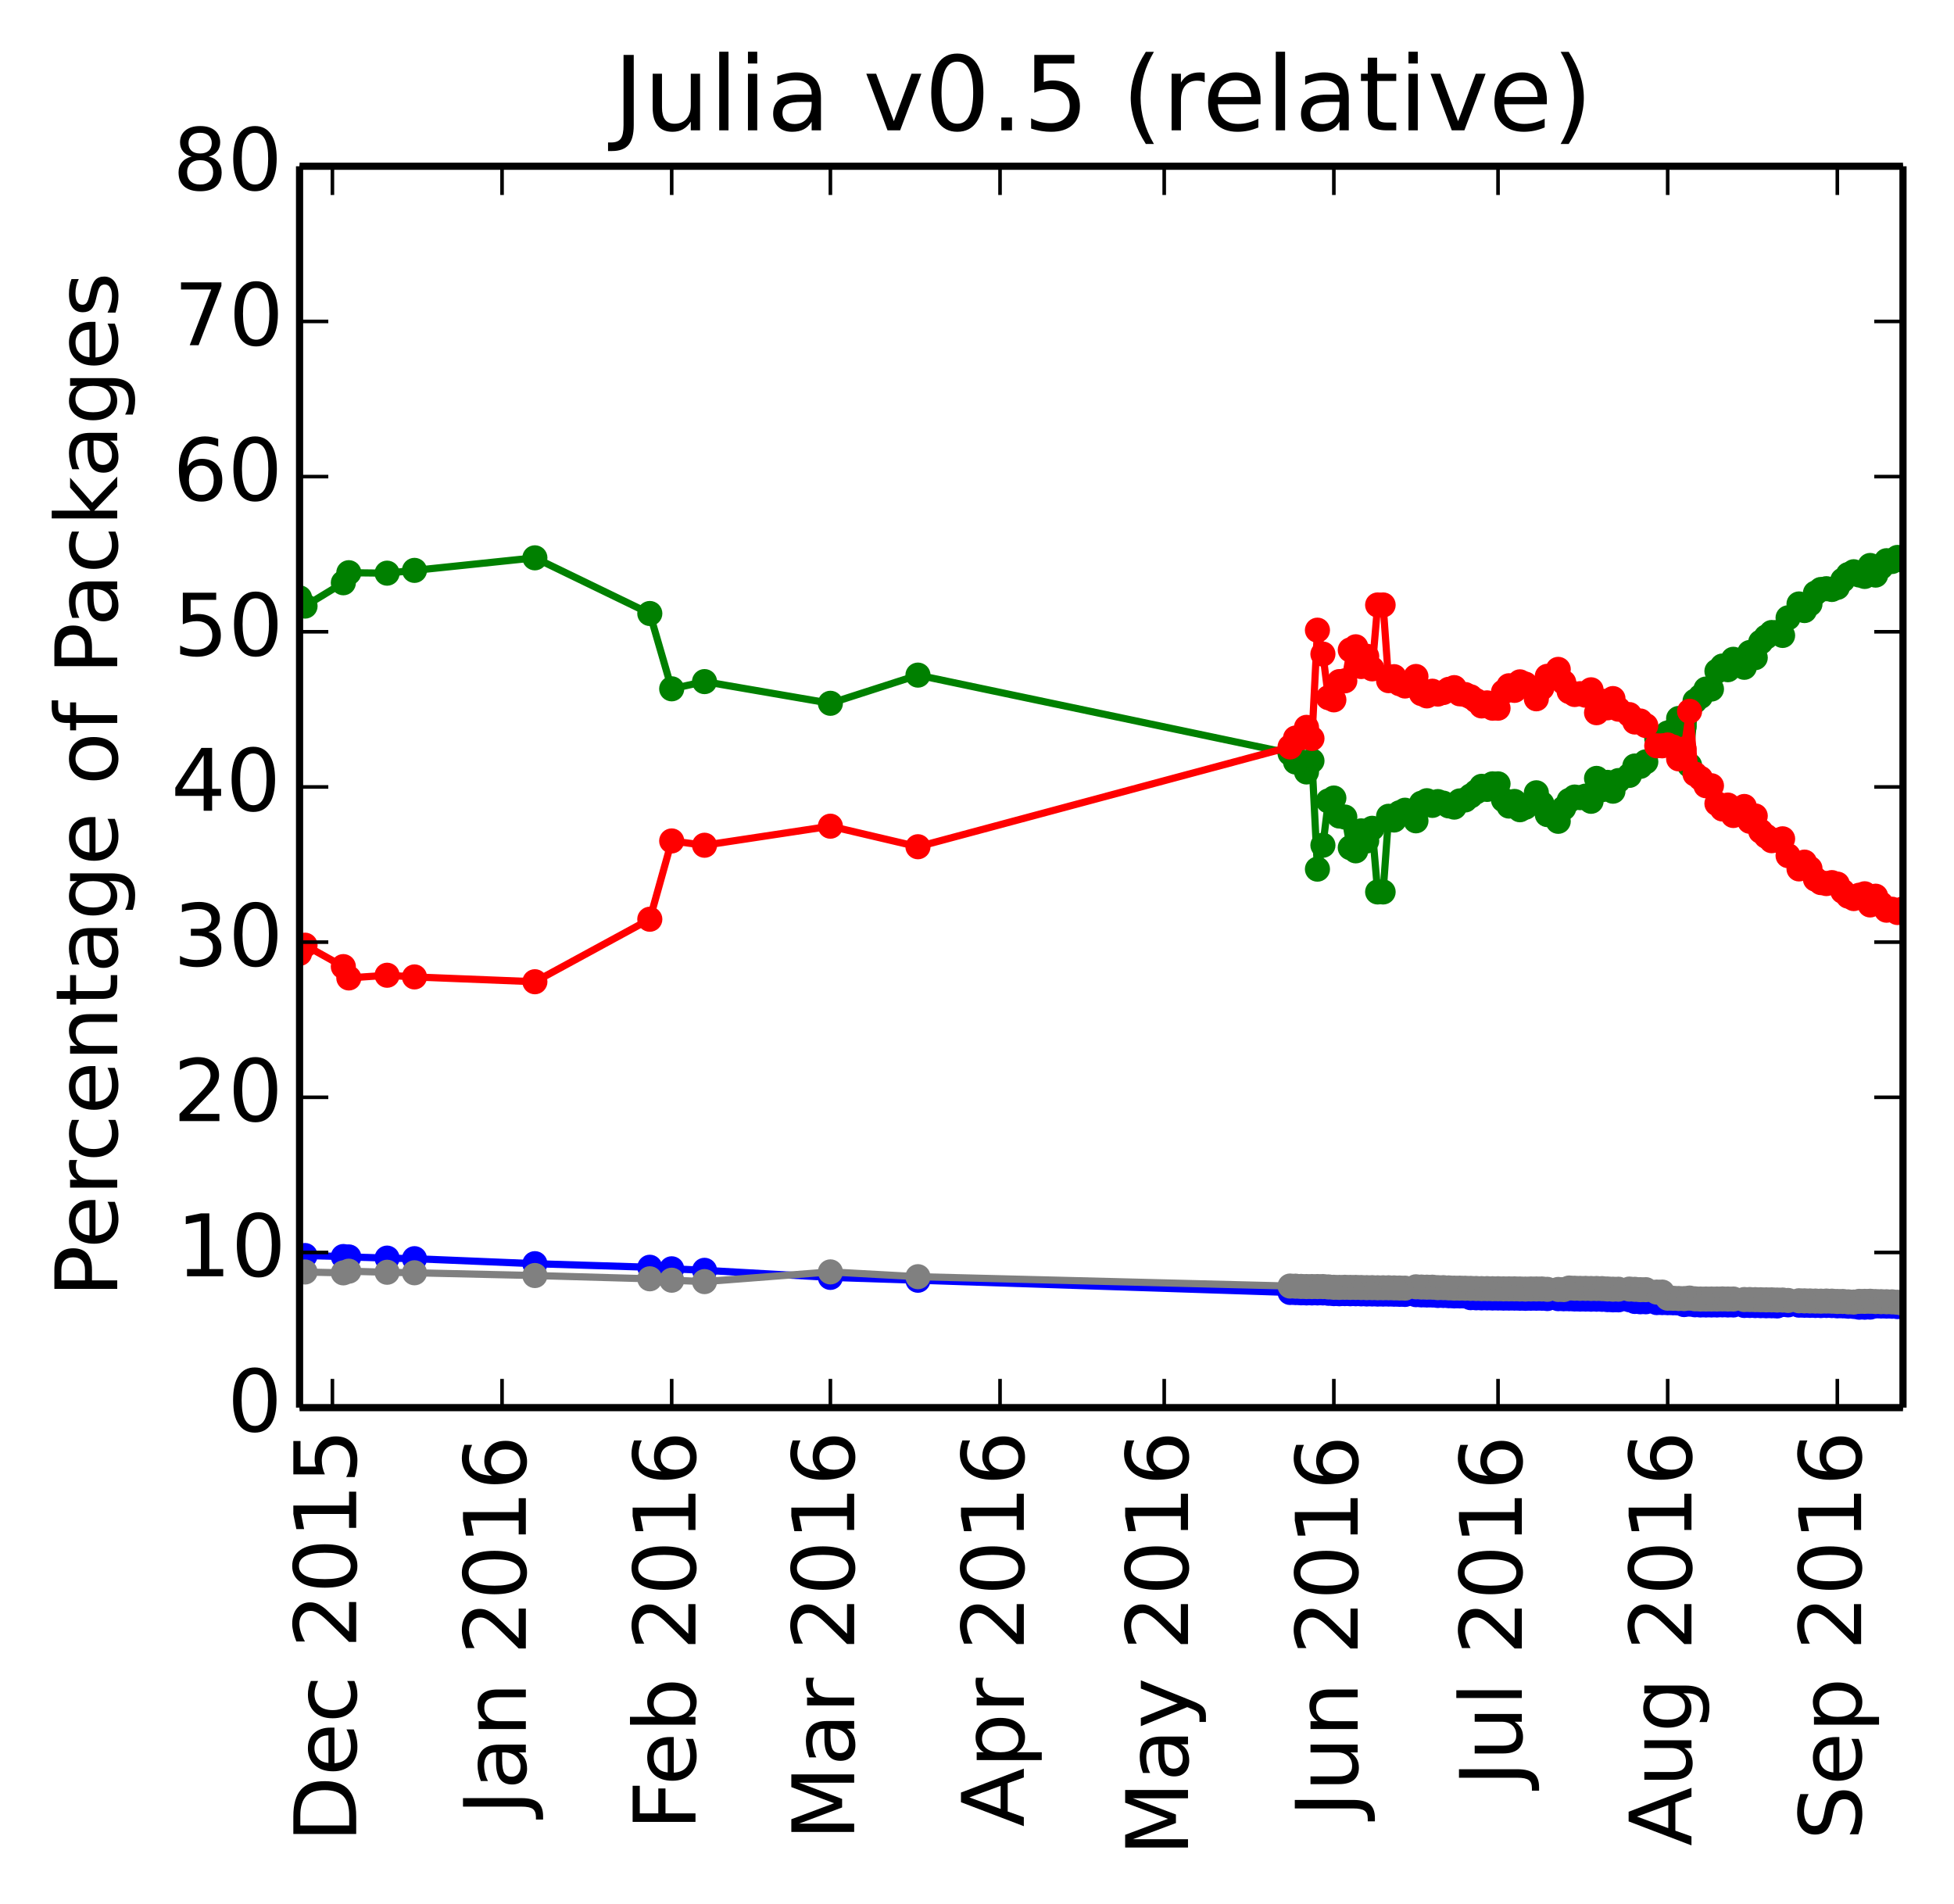 <?xml version="1.0" encoding="utf-8" standalone="no"?>
<!DOCTYPE svg PUBLIC "-//W3C//DTD SVG 1.1//EN"
  "http://www.w3.org/Graphics/SVG/1.1/DTD/svg11.dtd">
<!-- Created with matplotlib (http://matplotlib.org/) -->
<svg height="265pt" version="1.1" viewBox="0 0 272 265" width="272pt" xmlns="http://www.w3.org/2000/svg" xmlns:xlink="http://www.w3.org/1999/xlink">
 <defs>
  <style type="text/css">
*{stroke-linecap:butt;stroke-linejoin:round;}
  </style>
 </defs>
 <g id="figure_1">
  <g id="patch_1">
   <path d="
M0 265.55
L272.1 265.55
L272.1 0
L0 0
z
" style="fill:#ffffff;"/>
  </g>
  <g id="axes_1">
   <g id="patch_2">
    <path d="
M41.7 195.942
L264.9 195.942
L264.9 23.142
L41.7 23.142
z
" style="fill:#ffffff;"/>
   </g>
   <g id="line2d_1"/>
   <g id="line2d_2"/>
   <g id="line2d_3"/>
   <g id="line2d_4"/>
   <g id="line2d_5"/>
   <g id="line2d_6">
    <path clip-path="url(#p26c33cc5a4)" d="
M264.9 77.997
L264.138 77.594
L263.376 78.16
L262.615 78.05
L261.853 78.95
L261.091 80.054
L260.329 78.714
L259.568 80.242
L258.806 80.039
L258.044 79.588
L257.282 79.975
L256.52 80.755
L255.759 81.767
L254.997 82.055
L254.235 81.947
L253.473 82.055
L252.712 82.557
L251.95 84.077
L251.188 84.99
L250.426 84.07
L248.903 86
L248.141 88.455
L247.379 88.044
L246.617 88.044
L245.856 88.661
L245.094 89.382
L244.332 91.545
L243.57 90.827
L242.809 92.888
L241.285 91.773
L240.523 93.223
L239.761 92.71
L239 93.43
L238.238 95.915
L237.476 95.915
L236.714 96.95
L235.953 97.59
L235.191 106.534
L234.429 101.143
L233.667 100.011
L232.905 101.702
L232.144 102.029
L231.382 102.773
L230.62 102.773
L229.097 106.047
L228.335 106.679
L227.573 106.628
L226.811 107.934
L225.288 108.654
L224.526 110.134
L223.764 108.906
L223.002 109.924
L222.241 108.351
L221.479 111.54
L220.717 110.819
L219.955 111.031
L219.194 110.948
L218.432 111.42
L217.67 112.487
L216.908 114.328
L215.385 113.391
L214.623 111.858
L213.861 110.357
L213.099 111.858
L212.338 112.37
L211.576 112.716
L210.814 111.56
L210.052 112.204
L209.29 111.345
L208.529 109.112
L207.767 109.112
L207.005 109.886
L206.243 109.456
L205.482 110.231
L204.72 110.792
L203.958 111.354
L203.196 111.486
L202.434 112.35
L201.673 112.182
L200.911 111.797
L200.149 111.58
L199.387 112.111
L198.626 111.458
L197.864 111.809
L197.102 114.259
L195.578 112.781
L194.817 113.134
L194.055 114.147
L193.293 113.625
L192.531 124.161
L191.77 124.161
L191.008 115.299
L190.246 117.057
L189.484 115.657
L188.723 118.437
L187.961 117.997
L187.199 113.73
L186.437 113.593
L185.675 111.085
L184.914 111.487
L184.152 117.658
L183.39 120.985
L182.628 105.905
L181.867 107.457
L181.105 106.034
L180.343 106.072
L179.581 104.865
L127.781 93.976
L115.592 97.899
L98.071 94.88
L93.501 95.883
L90.454 85.399
L74.456 77.65
L57.697 79.397
L53.888 79.785
L48.556 79.721
L47.794 81.121
L42.462 84.366
L41.7 83.221" style="fill:none;stroke:#008000;stroke-linecap:square;"/>
    <defs>
     <path d="
M0 1.5
C0.398 1.5 0.779 1.342 1.061 1.061
C1.342 0.779 1.5 0.398 1.5 0
C1.5 -0.398 1.342 -0.779 1.061 -1.061
C0.779 -1.342 0.398 -1.5 0 -1.5
C-0.398 -1.5 -0.779 -1.342 -1.061 -1.061
C-1.342 -0.779 -1.5 -0.398 -1.5 0
C-1.5 0.398 -1.342 0.779 -1.061 1.061
C-0.779 1.342 -0.398 1.5 0 1.5
z
" id="mb0b177905e" style="stroke:#008000;stroke-width:0.5;"/>
    </defs>
    <g clip-path="url(#p26c33cc5a4)">
     <use style="fill:#008000;stroke:#008000;stroke-width:0.5;" x="264.9" xlink:href="#mb0b177905e" y="77.997"/>
     <use style="fill:#008000;stroke:#008000;stroke-width:0.5;" x="264.138" xlink:href="#mb0b177905e" y="77.594"/>
     <use style="fill:#008000;stroke:#008000;stroke-width:0.5;" x="263.376" xlink:href="#mb0b177905e" y="78.16"/>
     <use style="fill:#008000;stroke:#008000;stroke-width:0.5;" x="262.615" xlink:href="#mb0b177905e" y="78.05"/>
     <use style="fill:#008000;stroke:#008000;stroke-width:0.5;" x="261.853" xlink:href="#mb0b177905e" y="78.95"/>
     <use style="fill:#008000;stroke:#008000;stroke-width:0.5;" x="261.091" xlink:href="#mb0b177905e" y="80.054"/>
     <use style="fill:#008000;stroke:#008000;stroke-width:0.5;" x="260.329" xlink:href="#mb0b177905e" y="78.714"/>
     <use style="fill:#008000;stroke:#008000;stroke-width:0.5;" x="259.568" xlink:href="#mb0b177905e" y="80.242"/>
     <use style="fill:#008000;stroke:#008000;stroke-width:0.5;" x="258.806" xlink:href="#mb0b177905e" y="80.039"/>
     <use style="fill:#008000;stroke:#008000;stroke-width:0.5;" x="258.044" xlink:href="#mb0b177905e" y="79.588"/>
     <use style="fill:#008000;stroke:#008000;stroke-width:0.5;" x="257.282" xlink:href="#mb0b177905e" y="79.975"/>
     <use style="fill:#008000;stroke:#008000;stroke-width:0.5;" x="256.52" xlink:href="#mb0b177905e" y="80.755"/>
     <use style="fill:#008000;stroke:#008000;stroke-width:0.5;" x="255.759" xlink:href="#mb0b177905e" y="81.767"/>
     <use style="fill:#008000;stroke:#008000;stroke-width:0.5;" x="254.997" xlink:href="#mb0b177905e" y="82.055"/>
     <use style="fill:#008000;stroke:#008000;stroke-width:0.5;" x="254.235" xlink:href="#mb0b177905e" y="81.947"/>
     <use style="fill:#008000;stroke:#008000;stroke-width:0.5;" x="253.473" xlink:href="#mb0b177905e" y="82.055"/>
     <use style="fill:#008000;stroke:#008000;stroke-width:0.5;" x="252.712" xlink:href="#mb0b177905e" y="82.557"/>
     <use style="fill:#008000;stroke:#008000;stroke-width:0.5;" x="251.95" xlink:href="#mb0b177905e" y="84.077"/>
     <use style="fill:#008000;stroke:#008000;stroke-width:0.5;" x="251.188" xlink:href="#mb0b177905e" y="84.99"/>
     <use style="fill:#008000;stroke:#008000;stroke-width:0.5;" x="250.426" xlink:href="#mb0b177905e" y="84.07"/>
     <use style="fill:#008000;stroke:#008000;stroke-width:0.5;" x="248.903" xlink:href="#mb0b177905e" y="86"/>
     <use style="fill:#008000;stroke:#008000;stroke-width:0.5;" x="248.141" xlink:href="#mb0b177905e" y="88.455"/>
     <use style="fill:#008000;stroke:#008000;stroke-width:0.5;" x="247.379" xlink:href="#mb0b177905e" y="88.044"/>
     <use style="fill:#008000;stroke:#008000;stroke-width:0.5;" x="246.617" xlink:href="#mb0b177905e" y="88.045"/>
     <use style="fill:#008000;stroke:#008000;stroke-width:0.5;" x="245.856" xlink:href="#mb0b177905e" y="88.661"/>
     <use style="fill:#008000;stroke:#008000;stroke-width:0.5;" x="245.094" xlink:href="#mb0b177905e" y="89.382"/>
     <use style="fill:#008000;stroke:#008000;stroke-width:0.5;" x="244.332" xlink:href="#mb0b177905e" y="91.545"/>
     <use style="fill:#008000;stroke:#008000;stroke-width:0.5;" x="243.57" xlink:href="#mb0b177905e" y="90.827"/>
     <use style="fill:#008000;stroke:#008000;stroke-width:0.5;" x="242.809" xlink:href="#mb0b177905e" y="92.888"/>
     <use style="fill:#008000;stroke:#008000;stroke-width:0.5;" x="241.285" xlink:href="#mb0b177905e" y="91.773"/>
     <use style="fill:#008000;stroke:#008000;stroke-width:0.5;" x="240.523" xlink:href="#mb0b177905e" y="93.223"/>
     <use style="fill:#008000;stroke:#008000;stroke-width:0.5;" x="239.761" xlink:href="#mb0b177905e" y="92.71"/>
     <use style="fill:#008000;stroke:#008000;stroke-width:0.5;" x="239" xlink:href="#mb0b177905e" y="93.43"/>
     <use style="fill:#008000;stroke:#008000;stroke-width:0.5;" x="238.238" xlink:href="#mb0b177905e" y="95.915"/>
     <use style="fill:#008000;stroke:#008000;stroke-width:0.5;" x="237.476" xlink:href="#mb0b177905e" y="95.915"/>
     <use style="fill:#008000;stroke:#008000;stroke-width:0.5;" x="236.714" xlink:href="#mb0b177905e" y="96.95"/>
     <use style="fill:#008000;stroke:#008000;stroke-width:0.5;" x="235.953" xlink:href="#mb0b177905e" y="97.59"/>
     <use style="fill:#008000;stroke:#008000;stroke-width:0.5;" x="235.191" xlink:href="#mb0b177905e" y="106.534"/>
     <use style="fill:#008000;stroke:#008000;stroke-width:0.5;" x="234.429" xlink:href="#mb0b177905e" y="101.143"/>
     <use style="fill:#008000;stroke:#008000;stroke-width:0.5;" x="233.667" xlink:href="#mb0b177905e" y="100.011"/>
     <use style="fill:#008000;stroke:#008000;stroke-width:0.5;" x="232.905" xlink:href="#mb0b177905e" y="101.702"/>
     <use style="fill:#008000;stroke:#008000;stroke-width:0.5;" x="232.144" xlink:href="#mb0b177905e" y="102.029"/>
     <use style="fill:#008000;stroke:#008000;stroke-width:0.5;" x="231.382" xlink:href="#mb0b177905e" y="102.773"/>
     <use style="fill:#008000;stroke:#008000;stroke-width:0.5;" x="230.62" xlink:href="#mb0b177905e" y="102.773"/>
     <use style="fill:#008000;stroke:#008000;stroke-width:0.5;" x="229.097" xlink:href="#mb0b177905e" y="106.047"/>
     <use style="fill:#008000;stroke:#008000;stroke-width:0.5;" x="228.335" xlink:href="#mb0b177905e" y="106.679"/>
     <use style="fill:#008000;stroke:#008000;stroke-width:0.5;" x="227.573" xlink:href="#mb0b177905e" y="106.628"/>
     <use style="fill:#008000;stroke:#008000;stroke-width:0.5;" x="226.811" xlink:href="#mb0b177905e" y="107.934"/>
     <use style="fill:#008000;stroke:#008000;stroke-width:0.5;" x="225.288" xlink:href="#mb0b177905e" y="108.654"/>
     <use style="fill:#008000;stroke:#008000;stroke-width:0.5;" x="224.526" xlink:href="#mb0b177905e" y="110.134"/>
     <use style="fill:#008000;stroke:#008000;stroke-width:0.5;" x="223.764" xlink:href="#mb0b177905e" y="108.906"/>
     <use style="fill:#008000;stroke:#008000;stroke-width:0.5;" x="223.002" xlink:href="#mb0b177905e" y="109.924"/>
     <use style="fill:#008000;stroke:#008000;stroke-width:0.5;" x="222.241" xlink:href="#mb0b177905e" y="108.351"/>
     <use style="fill:#008000;stroke:#008000;stroke-width:0.5;" x="221.479" xlink:href="#mb0b177905e" y="111.54"/>
     <use style="fill:#008000;stroke:#008000;stroke-width:0.5;" x="220.717" xlink:href="#mb0b177905e" y="110.819"/>
     <use style="fill:#008000;stroke:#008000;stroke-width:0.5;" x="219.955" xlink:href="#mb0b177905e" y="111.031"/>
     <use style="fill:#008000;stroke:#008000;stroke-width:0.5;" x="219.194" xlink:href="#mb0b177905e" y="110.948"/>
     <use style="fill:#008000;stroke:#008000;stroke-width:0.5;" x="218.432" xlink:href="#mb0b177905e" y="111.42"/>
     <use style="fill:#008000;stroke:#008000;stroke-width:0.5;" x="217.67" xlink:href="#mb0b177905e" y="112.487"/>
     <use style="fill:#008000;stroke:#008000;stroke-width:0.5;" x="216.908" xlink:href="#mb0b177905e" y="114.328"/>
     <use style="fill:#008000;stroke:#008000;stroke-width:0.5;" x="215.385" xlink:href="#mb0b177905e" y="113.391"/>
     <use style="fill:#008000;stroke:#008000;stroke-width:0.5;" x="214.623" xlink:href="#mb0b177905e" y="111.858"/>
     <use style="fill:#008000;stroke:#008000;stroke-width:0.5;" x="213.861" xlink:href="#mb0b177905e" y="110.357"/>
     <use style="fill:#008000;stroke:#008000;stroke-width:0.5;" x="213.099" xlink:href="#mb0b177905e" y="111.858"/>
     <use style="fill:#008000;stroke:#008000;stroke-width:0.5;" x="212.338" xlink:href="#mb0b177905e" y="112.37"/>
     <use style="fill:#008000;stroke:#008000;stroke-width:0.5;" x="211.576" xlink:href="#mb0b177905e" y="112.716"/>
     <use style="fill:#008000;stroke:#008000;stroke-width:0.5;" x="210.814" xlink:href="#mb0b177905e" y="111.56"/>
     <use style="fill:#008000;stroke:#008000;stroke-width:0.5;" x="210.052" xlink:href="#mb0b177905e" y="112.204"/>
     <use style="fill:#008000;stroke:#008000;stroke-width:0.5;" x="209.29" xlink:href="#mb0b177905e" y="111.345"/>
     <use style="fill:#008000;stroke:#008000;stroke-width:0.5;" x="208.529" xlink:href="#mb0b177905e" y="109.112"/>
     <use style="fill:#008000;stroke:#008000;stroke-width:0.5;" x="207.767" xlink:href="#mb0b177905e" y="109.112"/>
     <use style="fill:#008000;stroke:#008000;stroke-width:0.5;" x="207.005" xlink:href="#mb0b177905e" y="109.886"/>
     <use style="fill:#008000;stroke:#008000;stroke-width:0.5;" x="206.243" xlink:href="#mb0b177905e" y="109.456"/>
     <use style="fill:#008000;stroke:#008000;stroke-width:0.5;" x="205.482" xlink:href="#mb0b177905e" y="110.231"/>
     <use style="fill:#008000;stroke:#008000;stroke-width:0.5;" x="204.72" xlink:href="#mb0b177905e" y="110.792"/>
     <use style="fill:#008000;stroke:#008000;stroke-width:0.5;" x="203.958" xlink:href="#mb0b177905e" y="111.354"/>
     <use style="fill:#008000;stroke:#008000;stroke-width:0.5;" x="203.196" xlink:href="#mb0b177905e" y="111.486"/>
     <use style="fill:#008000;stroke:#008000;stroke-width:0.5;" x="202.434" xlink:href="#mb0b177905e" y="112.35"/>
     <use style="fill:#008000;stroke:#008000;stroke-width:0.5;" x="201.673" xlink:href="#mb0b177905e" y="112.182"/>
     <use style="fill:#008000;stroke:#008000;stroke-width:0.5;" x="200.911" xlink:href="#mb0b177905e" y="111.797"/>
     <use style="fill:#008000;stroke:#008000;stroke-width:0.5;" x="200.149" xlink:href="#mb0b177905e" y="111.58"/>
     <use style="fill:#008000;stroke:#008000;stroke-width:0.5;" x="199.387" xlink:href="#mb0b177905e" y="112.111"/>
     <use style="fill:#008000;stroke:#008000;stroke-width:0.5;" x="198.626" xlink:href="#mb0b177905e" y="111.458"/>
     <use style="fill:#008000;stroke:#008000;stroke-width:0.5;" x="197.864" xlink:href="#mb0b177905e" y="111.809"/>
     <use style="fill:#008000;stroke:#008000;stroke-width:0.5;" x="197.102" xlink:href="#mb0b177905e" y="114.259"/>
     <use style="fill:#008000;stroke:#008000;stroke-width:0.5;" x="195.578" xlink:href="#mb0b177905e" y="112.781"/>
     <use style="fill:#008000;stroke:#008000;stroke-width:0.5;" x="194.817" xlink:href="#mb0b177905e" y="113.134"/>
     <use style="fill:#008000;stroke:#008000;stroke-width:0.5;" x="194.055" xlink:href="#mb0b177905e" y="114.147"/>
     <use style="fill:#008000;stroke:#008000;stroke-width:0.5;" x="193.293" xlink:href="#mb0b177905e" y="113.625"/>
     <use style="fill:#008000;stroke:#008000;stroke-width:0.5;" x="192.531" xlink:href="#mb0b177905e" y="124.161"/>
     <use style="fill:#008000;stroke:#008000;stroke-width:0.5;" x="191.77" xlink:href="#mb0b177905e" y="124.161"/>
     <use style="fill:#008000;stroke:#008000;stroke-width:0.5;" x="191.008" xlink:href="#mb0b177905e" y="115.299"/>
     <use style="fill:#008000;stroke:#008000;stroke-width:0.5;" x="190.246" xlink:href="#mb0b177905e" y="117.057"/>
     <use style="fill:#008000;stroke:#008000;stroke-width:0.5;" x="189.484" xlink:href="#mb0b177905e" y="115.657"/>
     <use style="fill:#008000;stroke:#008000;stroke-width:0.5;" x="188.723" xlink:href="#mb0b177905e" y="118.437"/>
     <use style="fill:#008000;stroke:#008000;stroke-width:0.5;" x="187.961" xlink:href="#mb0b177905e" y="117.997"/>
     <use style="fill:#008000;stroke:#008000;stroke-width:0.5;" x="187.199" xlink:href="#mb0b177905e" y="113.73"/>
     <use style="fill:#008000;stroke:#008000;stroke-width:0.5;" x="186.437" xlink:href="#mb0b177905e" y="113.593"/>
     <use style="fill:#008000;stroke:#008000;stroke-width:0.5;" x="185.675" xlink:href="#mb0b177905e" y="111.085"/>
     <use style="fill:#008000;stroke:#008000;stroke-width:0.5;" x="184.914" xlink:href="#mb0b177905e" y="111.487"/>
     <use style="fill:#008000;stroke:#008000;stroke-width:0.5;" x="184.152" xlink:href="#mb0b177905e" y="117.658"/>
     <use style="fill:#008000;stroke:#008000;stroke-width:0.5;" x="183.39" xlink:href="#mb0b177905e" y="120.985"/>
     <use style="fill:#008000;stroke:#008000;stroke-width:0.5;" x="182.628" xlink:href="#mb0b177905e" y="105.905"/>
     <use style="fill:#008000;stroke:#008000;stroke-width:0.5;" x="181.867" xlink:href="#mb0b177905e" y="107.457"/>
     <use style="fill:#008000;stroke:#008000;stroke-width:0.5;" x="181.105" xlink:href="#mb0b177905e" y="106.034"/>
     <use style="fill:#008000;stroke:#008000;stroke-width:0.5;" x="180.343" xlink:href="#mb0b177905e" y="106.072"/>
     <use style="fill:#008000;stroke:#008000;stroke-width:0.5;" x="179.581" xlink:href="#mb0b177905e" y="104.865"/>
     <use style="fill:#008000;stroke:#008000;stroke-width:0.5;" x="127.781" xlink:href="#mb0b177905e" y="93.976"/>
     <use style="fill:#008000;stroke:#008000;stroke-width:0.5;" x="115.592" xlink:href="#mb0b177905e" y="97.899"/>
     <use style="fill:#008000;stroke:#008000;stroke-width:0.5;" x="98.071" xlink:href="#mb0b177905e" y="94.88"/>
     <use style="fill:#008000;stroke:#008000;stroke-width:0.5;" x="93.501" xlink:href="#mb0b177905e" y="95.883"/>
     <use style="fill:#008000;stroke:#008000;stroke-width:0.5;" x="90.454" xlink:href="#mb0b177905e" y="85.399"/>
     <use style="fill:#008000;stroke:#008000;stroke-width:0.5;" x="74.456" xlink:href="#mb0b177905e" y="77.65"/>
     <use style="fill:#008000;stroke:#008000;stroke-width:0.5;" x="57.697" xlink:href="#mb0b177905e" y="79.397"/>
     <use style="fill:#008000;stroke:#008000;stroke-width:0.5;" x="53.888" xlink:href="#mb0b177905e" y="79.785"/>
     <use style="fill:#008000;stroke:#008000;stroke-width:0.5;" x="48.556" xlink:href="#mb0b177905e" y="79.721"/>
     <use style="fill:#008000;stroke:#008000;stroke-width:0.5;" x="47.794" xlink:href="#mb0b177905e" y="81.121"/>
     <use style="fill:#008000;stroke:#008000;stroke-width:0.5;" x="42.462" xlink:href="#mb0b177905e" y="84.366"/>
     <use style="fill:#008000;stroke:#008000;stroke-width:0.5;" x="41.7" xlink:href="#mb0b177905e" y="83.221"/>
    </g>
   </g>
   <g id="line2d_7">
    <path clip-path="url(#p26c33cc5a4)" d="
M264.9 126.527
L264.138 127.023
L263.376 126.564
L262.615 126.701
L261.853 125.828
L261.091 124.751
L260.329 125.97
L259.568 124.415
L258.806 124.617
L258.044 125.082
L257.282 124.748
L256.52 124.077
L255.759 123.065
L254.997 122.859
L254.235 122.993
L253.473 122.859
L252.712 122.384
L251.95 120.891
L251.188 120.006
L250.426 120.953
L248.903 119.105
L248.141 116.762
L247.379 116.967
L246.617 117.023
L245.856 116.406
L245.094 115.713
L244.332 113.578
L243.57 114.323
L242.809 112.262
L241.285 113.518
L240.523 112.068
L239.761 112.61
L239 111.861
L238.238 109.376
L237.476 109.376
L236.714 108.341
L235.953 107.757
L235.191 99.013
L234.429 104.261
L233.667 105.63
L232.905 103.996
L232.144 103.698
L231.382 103.818
L230.62 103.818
L229.097 100.994
L228.335 100.363
L227.573 100.505
L226.811 99.472
L225.288 98.721
L224.526 97.241
L223.764 98.53
L223.002 97.606
L222.241 99.21
L221.479 96.02
L220.717 96.773
L219.955 96.561
L219.194 96.675
L218.432 96.266
L217.67 94.985
L216.908 93.176
L215.385 94.144
L214.623 95.771
L213.861 97.272
L213.099 95.771
L212.338 95.228
L211.576 94.913
L210.814 96.101
L210.052 95.457
L209.29 96.316
L208.529 98.581
L207.767 98.581
L207.005 97.838
L206.243 98.268
L205.482 97.525
L204.72 96.996
L203.958 96.681
L203.196 96.582
L202.434 95.718
L201.673 95.95
L200.911 96.4
L200.149 96.616
L199.387 96.216
L198.626 96.869
L197.864 96.551
L197.102 94.166
L195.578 95.492
L194.817 95.171
L194.055 94.192
L193.293 94.747
L192.531 84.21
L191.77 84.21
L191.008 93.106
L190.246 91.348
L189.484 92.781
L188.723 90.034
L187.961 90.474
L187.199 94.774
L186.437 94.877
L185.675 97.419
L184.914 97.117
L184.152 91.046
L183.39 87.72
L182.628 102.8
L181.867 101.248
L181.105 102.704
L180.343 102.735
L179.581 103.975
L127.781 117.866
L115.592 115.006
L98.071 117.658
L93.501 117.059
L90.454 127.957
L74.456 136.658
L57.697 135.988
L53.888 135.754
L48.556 136.131
L47.794 134.552
L42.462 131.571
L41.7 132.715" style="fill:none;stroke:#ff0000;stroke-linecap:square;"/>
    <defs>
     <path d="
M0 1.5
C0.398 1.5 0.779 1.342 1.061 1.061
C1.342 0.779 1.5 0.398 1.5 0
C1.5 -0.398 1.342 -0.779 1.061 -1.061
C0.779 -1.342 0.398 -1.5 0 -1.5
C-0.398 -1.5 -0.779 -1.342 -1.061 -1.061
C-1.342 -0.779 -1.5 -0.398 -1.5 0
C-1.5 0.398 -1.342 0.779 -1.061 1.061
C-0.779 1.342 -0.398 1.5 0 1.5
z
" id="ma07bdd5909" style="stroke:#ff0000;stroke-width:0.5;"/>
    </defs>
    <g clip-path="url(#p26c33cc5a4)">
     <use style="fill:#ff0000;stroke:#ff0000;stroke-width:0.5;" x="264.9" xlink:href="#ma07bdd5909" y="126.527"/>
     <use style="fill:#ff0000;stroke:#ff0000;stroke-width:0.5;" x="264.138" xlink:href="#ma07bdd5909" y="127.023"/>
     <use style="fill:#ff0000;stroke:#ff0000;stroke-width:0.5;" x="263.376" xlink:href="#ma07bdd5909" y="126.564"/>
     <use style="fill:#ff0000;stroke:#ff0000;stroke-width:0.5;" x="262.615" xlink:href="#ma07bdd5909" y="126.701"/>
     <use style="fill:#ff0000;stroke:#ff0000;stroke-width:0.5;" x="261.853" xlink:href="#ma07bdd5909" y="125.828"/>
     <use style="fill:#ff0000;stroke:#ff0000;stroke-width:0.5;" x="261.091" xlink:href="#ma07bdd5909" y="124.751"/>
     <use style="fill:#ff0000;stroke:#ff0000;stroke-width:0.5;" x="260.329" xlink:href="#ma07bdd5909" y="125.97"/>
     <use style="fill:#ff0000;stroke:#ff0000;stroke-width:0.5;" x="259.568" xlink:href="#ma07bdd5909" y="124.415"/>
     <use style="fill:#ff0000;stroke:#ff0000;stroke-width:0.5;" x="258.806" xlink:href="#ma07bdd5909" y="124.617"/>
     <use style="fill:#ff0000;stroke:#ff0000;stroke-width:0.5;" x="258.044" xlink:href="#ma07bdd5909" y="125.082"/>
     <use style="fill:#ff0000;stroke:#ff0000;stroke-width:0.5;" x="257.282" xlink:href="#ma07bdd5909" y="124.748"/>
     <use style="fill:#ff0000;stroke:#ff0000;stroke-width:0.5;" x="256.52" xlink:href="#ma07bdd5909" y="124.077"/>
     <use style="fill:#ff0000;stroke:#ff0000;stroke-width:0.5;" x="255.759" xlink:href="#ma07bdd5909" y="123.065"/>
     <use style="fill:#ff0000;stroke:#ff0000;stroke-width:0.5;" x="254.997" xlink:href="#ma07bdd5909" y="122.859"/>
     <use style="fill:#ff0000;stroke:#ff0000;stroke-width:0.5;" x="254.235" xlink:href="#ma07bdd5909" y="122.993"/>
     <use style="fill:#ff0000;stroke:#ff0000;stroke-width:0.5;" x="253.473" xlink:href="#ma07bdd5909" y="122.859"/>
     <use style="fill:#ff0000;stroke:#ff0000;stroke-width:0.5;" x="252.712" xlink:href="#ma07bdd5909" y="122.384"/>
     <use style="fill:#ff0000;stroke:#ff0000;stroke-width:0.5;" x="251.95" xlink:href="#ma07bdd5909" y="120.891"/>
     <use style="fill:#ff0000;stroke:#ff0000;stroke-width:0.5;" x="251.188" xlink:href="#ma07bdd5909" y="120.006"/>
     <use style="fill:#ff0000;stroke:#ff0000;stroke-width:0.5;" x="250.426" xlink:href="#ma07bdd5909" y="120.953"/>
     <use style="fill:#ff0000;stroke:#ff0000;stroke-width:0.5;" x="248.903" xlink:href="#ma07bdd5909" y="119.105"/>
     <use style="fill:#ff0000;stroke:#ff0000;stroke-width:0.5;" x="248.141" xlink:href="#ma07bdd5909" y="116.762"/>
     <use style="fill:#ff0000;stroke:#ff0000;stroke-width:0.5;" x="247.379" xlink:href="#ma07bdd5909" y="116.967"/>
     <use style="fill:#ff0000;stroke:#ff0000;stroke-width:0.5;" x="246.617" xlink:href="#ma07bdd5909" y="117.023"/>
     <use style="fill:#ff0000;stroke:#ff0000;stroke-width:0.5;" x="245.856" xlink:href="#ma07bdd5909" y="116.406"/>
     <use style="fill:#ff0000;stroke:#ff0000;stroke-width:0.5;" x="245.094" xlink:href="#ma07bdd5909" y="115.713"/>
     <use style="fill:#ff0000;stroke:#ff0000;stroke-width:0.5;" x="244.332" xlink:href="#ma07bdd5909" y="113.578"/>
     <use style="fill:#ff0000;stroke:#ff0000;stroke-width:0.5;" x="243.57" xlink:href="#ma07bdd5909" y="114.323"/>
     <use style="fill:#ff0000;stroke:#ff0000;stroke-width:0.5;" x="242.809" xlink:href="#ma07bdd5909" y="112.262"/>
     <use style="fill:#ff0000;stroke:#ff0000;stroke-width:0.5;" x="241.285" xlink:href="#ma07bdd5909" y="113.518"/>
     <use style="fill:#ff0000;stroke:#ff0000;stroke-width:0.5;" x="240.523" xlink:href="#ma07bdd5909" y="112.068"/>
     <use style="fill:#ff0000;stroke:#ff0000;stroke-width:0.5;" x="239.761" xlink:href="#ma07bdd5909" y="112.61"/>
     <use style="fill:#ff0000;stroke:#ff0000;stroke-width:0.5;" x="239" xlink:href="#ma07bdd5909" y="111.861"/>
     <use style="fill:#ff0000;stroke:#ff0000;stroke-width:0.5;" x="238.238" xlink:href="#ma07bdd5909" y="109.376"/>
     <use style="fill:#ff0000;stroke:#ff0000;stroke-width:0.5;" x="237.476" xlink:href="#ma07bdd5909" y="109.376"/>
     <use style="fill:#ff0000;stroke:#ff0000;stroke-width:0.5;" x="236.714" xlink:href="#ma07bdd5909" y="108.341"/>
     <use style="fill:#ff0000;stroke:#ff0000;stroke-width:0.5;" x="235.953" xlink:href="#ma07bdd5909" y="107.757"/>
     <use style="fill:#ff0000;stroke:#ff0000;stroke-width:0.5;" x="235.191" xlink:href="#ma07bdd5909" y="99.013"/>
     <use style="fill:#ff0000;stroke:#ff0000;stroke-width:0.5;" x="234.429" xlink:href="#ma07bdd5909" y="104.261"/>
     <use style="fill:#ff0000;stroke:#ff0000;stroke-width:0.5;" x="233.667" xlink:href="#ma07bdd5909" y="105.63"/>
     <use style="fill:#ff0000;stroke:#ff0000;stroke-width:0.5;" x="232.905" xlink:href="#ma07bdd5909" y="103.996"/>
     <use style="fill:#ff0000;stroke:#ff0000;stroke-width:0.5;" x="232.144" xlink:href="#ma07bdd5909" y="103.698"/>
     <use style="fill:#ff0000;stroke:#ff0000;stroke-width:0.5;" x="231.382" xlink:href="#ma07bdd5909" y="103.818"/>
     <use style="fill:#ff0000;stroke:#ff0000;stroke-width:0.5;" x="230.62" xlink:href="#ma07bdd5909" y="103.818"/>
     <use style="fill:#ff0000;stroke:#ff0000;stroke-width:0.5;" x="229.097" xlink:href="#ma07bdd5909" y="100.994"/>
     <use style="fill:#ff0000;stroke:#ff0000;stroke-width:0.5;" x="228.335" xlink:href="#ma07bdd5909" y="100.363"/>
     <use style="fill:#ff0000;stroke:#ff0000;stroke-width:0.5;" x="227.573" xlink:href="#ma07bdd5909" y="100.505"/>
     <use style="fill:#ff0000;stroke:#ff0000;stroke-width:0.5;" x="226.811" xlink:href="#ma07bdd5909" y="99.472"/>
     <use style="fill:#ff0000;stroke:#ff0000;stroke-width:0.5;" x="225.288" xlink:href="#ma07bdd5909" y="98.721"/>
     <use style="fill:#ff0000;stroke:#ff0000;stroke-width:0.5;" x="224.526" xlink:href="#ma07bdd5909" y="97.241"/>
     <use style="fill:#ff0000;stroke:#ff0000;stroke-width:0.5;" x="223.764" xlink:href="#ma07bdd5909" y="98.53"/>
     <use style="fill:#ff0000;stroke:#ff0000;stroke-width:0.5;" x="223.002" xlink:href="#ma07bdd5909" y="97.605"/>
     <use style="fill:#ff0000;stroke:#ff0000;stroke-width:0.5;" x="222.241" xlink:href="#ma07bdd5909" y="99.209"/>
     <use style="fill:#ff0000;stroke:#ff0000;stroke-width:0.5;" x="221.479" xlink:href="#ma07bdd5909" y="96.02"/>
     <use style="fill:#ff0000;stroke:#ff0000;stroke-width:0.5;" x="220.717" xlink:href="#ma07bdd5909" y="96.773"/>
     <use style="fill:#ff0000;stroke:#ff0000;stroke-width:0.5;" x="219.955" xlink:href="#ma07bdd5909" y="96.56"/>
     <use style="fill:#ff0000;stroke:#ff0000;stroke-width:0.5;" x="219.194" xlink:href="#ma07bdd5909" y="96.675"/>
     <use style="fill:#ff0000;stroke:#ff0000;stroke-width:0.5;" x="218.432" xlink:href="#ma07bdd5909" y="96.266"/>
     <use style="fill:#ff0000;stroke:#ff0000;stroke-width:0.5;" x="217.67" xlink:href="#ma07bdd5909" y="94.985"/>
     <use style="fill:#ff0000;stroke:#ff0000;stroke-width:0.5;" x="216.908" xlink:href="#ma07bdd5909" y="93.176"/>
     <use style="fill:#ff0000;stroke:#ff0000;stroke-width:0.5;" x="215.385" xlink:href="#ma07bdd5909" y="94.144"/>
     <use style="fill:#ff0000;stroke:#ff0000;stroke-width:0.5;" x="214.623" xlink:href="#ma07bdd5909" y="95.771"/>
     <use style="fill:#ff0000;stroke:#ff0000;stroke-width:0.5;" x="213.861" xlink:href="#ma07bdd5909" y="97.272"/>
     <use style="fill:#ff0000;stroke:#ff0000;stroke-width:0.5;" x="213.099" xlink:href="#ma07bdd5909" y="95.771"/>
     <use style="fill:#ff0000;stroke:#ff0000;stroke-width:0.5;" x="212.338" xlink:href="#ma07bdd5909" y="95.227"/>
     <use style="fill:#ff0000;stroke:#ff0000;stroke-width:0.5;" x="211.576" xlink:href="#ma07bdd5909" y="94.913"/>
     <use style="fill:#ff0000;stroke:#ff0000;stroke-width:0.5;" x="210.814" xlink:href="#ma07bdd5909" y="96.101"/>
     <use style="fill:#ff0000;stroke:#ff0000;stroke-width:0.5;" x="210.052" xlink:href="#ma07bdd5909" y="95.457"/>
     <use style="fill:#ff0000;stroke:#ff0000;stroke-width:0.5;" x="209.29" xlink:href="#ma07bdd5909" y="96.316"/>
     <use style="fill:#ff0000;stroke:#ff0000;stroke-width:0.5;" x="208.529" xlink:href="#ma07bdd5909" y="98.581"/>
     <use style="fill:#ff0000;stroke:#ff0000;stroke-width:0.5;" x="207.767" xlink:href="#ma07bdd5909" y="98.581"/>
     <use style="fill:#ff0000;stroke:#ff0000;stroke-width:0.5;" x="207.005" xlink:href="#ma07bdd5909" y="97.838"/>
     <use style="fill:#ff0000;stroke:#ff0000;stroke-width:0.5;" x="206.243" xlink:href="#ma07bdd5909" y="98.268"/>
     <use style="fill:#ff0000;stroke:#ff0000;stroke-width:0.5;" x="205.482" xlink:href="#ma07bdd5909" y="97.525"/>
     <use style="fill:#ff0000;stroke:#ff0000;stroke-width:0.5;" x="204.72" xlink:href="#ma07bdd5909" y="96.996"/>
     <use style="fill:#ff0000;stroke:#ff0000;stroke-width:0.5;" x="203.958" xlink:href="#ma07bdd5909" y="96.681"/>
     <use style="fill:#ff0000;stroke:#ff0000;stroke-width:0.5;" x="203.196" xlink:href="#ma07bdd5909" y="96.582"/>
     <use style="fill:#ff0000;stroke:#ff0000;stroke-width:0.5;" x="202.434" xlink:href="#ma07bdd5909" y="95.718"/>
     <use style="fill:#ff0000;stroke:#ff0000;stroke-width:0.5;" x="201.673" xlink:href="#ma07bdd5909" y="95.95"/>
     <use style="fill:#ff0000;stroke:#ff0000;stroke-width:0.5;" x="200.911" xlink:href="#ma07bdd5909" y="96.4"/>
     <use style="fill:#ff0000;stroke:#ff0000;stroke-width:0.5;" x="200.149" xlink:href="#ma07bdd5909" y="96.616"/>
     <use style="fill:#ff0000;stroke:#ff0000;stroke-width:0.5;" x="199.387" xlink:href="#ma07bdd5909" y="96.216"/>
     <use style="fill:#ff0000;stroke:#ff0000;stroke-width:0.5;" x="198.626" xlink:href="#ma07bdd5909" y="96.869"/>
     <use style="fill:#ff0000;stroke:#ff0000;stroke-width:0.5;" x="197.864" xlink:href="#ma07bdd5909" y="96.551"/>
     <use style="fill:#ff0000;stroke:#ff0000;stroke-width:0.5;" x="197.102" xlink:href="#ma07bdd5909" y="94.166"/>
     <use style="fill:#ff0000;stroke:#ff0000;stroke-width:0.5;" x="195.578" xlink:href="#ma07bdd5909" y="95.492"/>
     <use style="fill:#ff0000;stroke:#ff0000;stroke-width:0.5;" x="194.817" xlink:href="#ma07bdd5909" y="95.171"/>
     <use style="fill:#ff0000;stroke:#ff0000;stroke-width:0.5;" x="194.055" xlink:href="#ma07bdd5909" y="94.191"/>
     <use style="fill:#ff0000;stroke:#ff0000;stroke-width:0.5;" x="193.293" xlink:href="#ma07bdd5909" y="94.747"/>
     <use style="fill:#ff0000;stroke:#ff0000;stroke-width:0.5;" x="192.531" xlink:href="#ma07bdd5909" y="84.21"/>
     <use style="fill:#ff0000;stroke:#ff0000;stroke-width:0.5;" x="191.77" xlink:href="#ma07bdd5909" y="84.21"/>
     <use style="fill:#ff0000;stroke:#ff0000;stroke-width:0.5;" x="191.008" xlink:href="#ma07bdd5909" y="93.106"/>
     <use style="fill:#ff0000;stroke:#ff0000;stroke-width:0.5;" x="190.246" xlink:href="#ma07bdd5909" y="91.348"/>
     <use style="fill:#ff0000;stroke:#ff0000;stroke-width:0.5;" x="189.484" xlink:href="#ma07bdd5909" y="92.781"/>
     <use style="fill:#ff0000;stroke:#ff0000;stroke-width:0.5;" x="188.723" xlink:href="#ma07bdd5909" y="90.033"/>
     <use style="fill:#ff0000;stroke:#ff0000;stroke-width:0.5;" x="187.961" xlink:href="#ma07bdd5909" y="90.474"/>
     <use style="fill:#ff0000;stroke:#ff0000;stroke-width:0.5;" x="187.199" xlink:href="#ma07bdd5909" y="94.774"/>
     <use style="fill:#ff0000;stroke:#ff0000;stroke-width:0.5;" x="186.437" xlink:href="#ma07bdd5909" y="94.878"/>
     <use style="fill:#ff0000;stroke:#ff0000;stroke-width:0.5;" x="185.675" xlink:href="#ma07bdd5909" y="97.419"/>
     <use style="fill:#ff0000;stroke:#ff0000;stroke-width:0.5;" x="184.914" xlink:href="#ma07bdd5909" y="97.117"/>
     <use style="fill:#ff0000;stroke:#ff0000;stroke-width:0.5;" x="184.152" xlink:href="#ma07bdd5909" y="91.046"/>
     <use style="fill:#ff0000;stroke:#ff0000;stroke-width:0.5;" x="183.39" xlink:href="#ma07bdd5909" y="87.72"/>
     <use style="fill:#ff0000;stroke:#ff0000;stroke-width:0.5;" x="182.628" xlink:href="#ma07bdd5909" y="102.8"/>
     <use style="fill:#ff0000;stroke:#ff0000;stroke-width:0.5;" x="181.867" xlink:href="#ma07bdd5909" y="101.248"/>
     <use style="fill:#ff0000;stroke:#ff0000;stroke-width:0.5;" x="181.105" xlink:href="#ma07bdd5909" y="102.704"/>
     <use style="fill:#ff0000;stroke:#ff0000;stroke-width:0.5;" x="180.343" xlink:href="#ma07bdd5909" y="102.735"/>
     <use style="fill:#ff0000;stroke:#ff0000;stroke-width:0.5;" x="179.581" xlink:href="#ma07bdd5909" y="103.975"/>
     <use style="fill:#ff0000;stroke:#ff0000;stroke-width:0.5;" x="127.781" xlink:href="#ma07bdd5909" y="117.866"/>
     <use style="fill:#ff0000;stroke:#ff0000;stroke-width:0.5;" x="115.592" xlink:href="#ma07bdd5909" y="115.006"/>
     <use style="fill:#ff0000;stroke:#ff0000;stroke-width:0.5;" x="98.071" xlink:href="#ma07bdd5909" y="117.658"/>
     <use style="fill:#ff0000;stroke:#ff0000;stroke-width:0.5;" x="93.501" xlink:href="#ma07bdd5909" y="117.059"/>
     <use style="fill:#ff0000;stroke:#ff0000;stroke-width:0.5;" x="90.454" xlink:href="#ma07bdd5909" y="127.957"/>
     <use style="fill:#ff0000;stroke:#ff0000;stroke-width:0.5;" x="74.456" xlink:href="#ma07bdd5909" y="136.658"/>
     <use style="fill:#ff0000;stroke:#ff0000;stroke-width:0.5;" x="57.697" xlink:href="#ma07bdd5909" y="135.988"/>
     <use style="fill:#ff0000;stroke:#ff0000;stroke-width:0.5;" x="53.888" xlink:href="#ma07bdd5909" y="135.754"/>
     <use style="fill:#ff0000;stroke:#ff0000;stroke-width:0.5;" x="48.556" xlink:href="#ma07bdd5909" y="136.131"/>
     <use style="fill:#ff0000;stroke:#ff0000;stroke-width:0.5;" x="47.794" xlink:href="#ma07bdd5909" y="134.552"/>
     <use style="fill:#ff0000;stroke:#ff0000;stroke-width:0.5;" x="42.462" xlink:href="#ma07bdd5909" y="131.571"/>
     <use style="fill:#ff0000;stroke:#ff0000;stroke-width:0.5;" x="41.7" xlink:href="#ma07bdd5909" y="132.715"/>
    </g>
   </g>
   <g id="line2d_8">
    <path clip-path="url(#p26c33cc5a4)" d="
M264.9 181.82
L264.138 181.877
L263.376 181.824
L262.615 181.811
L261.853 181.798
L261.091 181.784
L260.329 181.947
L259.568 181.961
L258.806 181.961
L258.044 181.85
L257.282 181.824
L256.52 181.771
L255.759 181.771
L254.997 181.731
L254.235 181.718
L253.473 181.731
L252.712 181.718
L251.95 181.704
L251.188 181.691
L250.426 181.678
L248.903 181.637
L248.141 181.583
L247.379 181.788
L246.617 181.761
L245.856 181.761
L245.094 181.747
L244.332 181.734
L243.57 181.72
L242.809 181.72
L241.285 181.652
L240.523 181.652
L239.761 181.638
L239 181.652
L238.238 181.652
L237.476 181.652
L236.714 181.652
L235.953 181.625
L235.191 181.528
L234.429 181.597
L233.667 181.375
L232.905 181.347
L232.144 181.333
L231.382 181.319
L230.62 181.319
L229.097 181.205
L228.335 181.205
L227.573 181.162
L226.811 180.921
L225.288 180.936
L224.526 180.936
L223.764 180.906
L223.002 180.862
L222.241 180.847
L221.479 180.847
L220.717 180.832
L219.955 180.832
L219.194 180.817
L218.432 180.788
L217.67 180.788
L216.908 180.773
L215.385 180.758
L214.623 180.712
L213.861 180.712
L213.099 180.712
L212.338 180.727
L211.576 180.712
L210.814 180.697
L210.052 180.697
L209.29 180.697
L208.529 180.682
L207.767 180.682
L207.005 180.667
L206.243 180.667
L205.482 180.652
L204.72 180.636
L203.958 180.405
L203.196 180.39
L202.434 180.39
L201.673 180.359
L200.911 180.327
L200.149 180.327
L199.387 180.264
L198.626 180.264
L197.864 180.249
L197.102 180.217
L195.578 180.185
L194.817 180.169
L194.055 180.153
L193.293 180.137
L192.531 180.137
L191.77 180.137
L191.008 180.121
L190.246 180.121
L189.484 180.105
L188.723 180.089
L187.961 180.089
L187.199 180.072
L186.437 180.089
L185.675 180.072
L184.914 180.024
L184.152 179.975
L183.39 179.975
L182.628 179.975
L181.867 179.975
L181.105 179.958
L180.343 179.925
L179.581 179.909
L127.781 178.209
L115.592 177.814
L98.071 176.829
L93.501 176.618
L90.454 176.403
L74.456 175.906
L57.697 175.21
L53.888 175.129
L48.556 174.965
L47.794 174.91
L42.462 174.771
L41.7 174.771" style="fill:none;stroke:#0000ff;stroke-linecap:square;"/>
    <defs>
     <path d="
M0 1.5
C0.398 1.5 0.779 1.342 1.061 1.061
C1.342 0.779 1.5 0.398 1.5 0
C1.5 -0.398 1.342 -0.779 1.061 -1.061
C0.779 -1.342 0.398 -1.5 0 -1.5
C-0.398 -1.5 -0.779 -1.342 -1.061 -1.061
C-1.342 -0.779 -1.5 -0.398 -1.5 0
C-1.5 0.398 -1.342 0.779 -1.061 1.061
C-0.779 1.342 -0.398 1.5 0 1.5
z
" id="m76a7ce5b4a" style="stroke:#0000ff;stroke-width:0.5;"/>
    </defs>
    <g clip-path="url(#p26c33cc5a4)">
     <use style="fill:#0000ff;stroke:#0000ff;stroke-width:0.5;" x="264.9" xlink:href="#m76a7ce5b4a" y="181.82"/>
     <use style="fill:#0000ff;stroke:#0000ff;stroke-width:0.5;" x="264.138" xlink:href="#m76a7ce5b4a" y="181.877"/>
     <use style="fill:#0000ff;stroke:#0000ff;stroke-width:0.5;" x="263.376" xlink:href="#m76a7ce5b4a" y="181.824"/>
     <use style="fill:#0000ff;stroke:#0000ff;stroke-width:0.5;" x="262.615" xlink:href="#m76a7ce5b4a" y="181.811"/>
     <use style="fill:#0000ff;stroke:#0000ff;stroke-width:0.5;" x="261.853" xlink:href="#m76a7ce5b4a" y="181.798"/>
     <use style="fill:#0000ff;stroke:#0000ff;stroke-width:0.5;" x="261.091" xlink:href="#m76a7ce5b4a" y="181.784"/>
     <use style="fill:#0000ff;stroke:#0000ff;stroke-width:0.5;" x="260.329" xlink:href="#m76a7ce5b4a" y="181.947"/>
     <use style="fill:#0000ff;stroke:#0000ff;stroke-width:0.5;" x="259.568" xlink:href="#m76a7ce5b4a" y="181.961"/>
     <use style="fill:#0000ff;stroke:#0000ff;stroke-width:0.5;" x="258.806" xlink:href="#m76a7ce5b4a" y="181.961"/>
     <use style="fill:#0000ff;stroke:#0000ff;stroke-width:0.5;" x="258.044" xlink:href="#m76a7ce5b4a" y="181.85"/>
     <use style="fill:#0000ff;stroke:#0000ff;stroke-width:0.5;" x="257.282" xlink:href="#m76a7ce5b4a" y="181.824"/>
     <use style="fill:#0000ff;stroke:#0000ff;stroke-width:0.5;" x="256.52" xlink:href="#m76a7ce5b4a" y="181.771"/>
     <use style="fill:#0000ff;stroke:#0000ff;stroke-width:0.5;" x="255.759" xlink:href="#m76a7ce5b4a" y="181.771"/>
     <use style="fill:#0000ff;stroke:#0000ff;stroke-width:0.5;" x="254.997" xlink:href="#m76a7ce5b4a" y="181.731"/>
     <use style="fill:#0000ff;stroke:#0000ff;stroke-width:0.5;" x="254.235" xlink:href="#m76a7ce5b4a" y="181.718"/>
     <use style="fill:#0000ff;stroke:#0000ff;stroke-width:0.5;" x="253.473" xlink:href="#m76a7ce5b4a" y="181.731"/>
     <use style="fill:#0000ff;stroke:#0000ff;stroke-width:0.5;" x="252.712" xlink:href="#m76a7ce5b4a" y="181.718"/>
     <use style="fill:#0000ff;stroke:#0000ff;stroke-width:0.5;" x="251.95" xlink:href="#m76a7ce5b4a" y="181.704"/>
     <use style="fill:#0000ff;stroke:#0000ff;stroke-width:0.5;" x="251.188" xlink:href="#m76a7ce5b4a" y="181.691"/>
     <use style="fill:#0000ff;stroke:#0000ff;stroke-width:0.5;" x="250.426" xlink:href="#m76a7ce5b4a" y="181.678"/>
     <use style="fill:#0000ff;stroke:#0000ff;stroke-width:0.5;" x="248.903" xlink:href="#m76a7ce5b4a" y="181.637"/>
     <use style="fill:#0000ff;stroke:#0000ff;stroke-width:0.5;" x="248.141" xlink:href="#m76a7ce5b4a" y="181.583"/>
     <use style="fill:#0000ff;stroke:#0000ff;stroke-width:0.5;" x="247.379" xlink:href="#m76a7ce5b4a" y="181.788"/>
     <use style="fill:#0000ff;stroke:#0000ff;stroke-width:0.5;" x="246.617" xlink:href="#m76a7ce5b4a" y="181.761"/>
     <use style="fill:#0000ff;stroke:#0000ff;stroke-width:0.5;" x="245.856" xlink:href="#m76a7ce5b4a" y="181.761"/>
     <use style="fill:#0000ff;stroke:#0000ff;stroke-width:0.5;" x="245.094" xlink:href="#m76a7ce5b4a" y="181.747"/>
     <use style="fill:#0000ff;stroke:#0000ff;stroke-width:0.5;" x="244.332" xlink:href="#m76a7ce5b4a" y="181.734"/>
     <use style="fill:#0000ff;stroke:#0000ff;stroke-width:0.5;" x="243.57" xlink:href="#m76a7ce5b4a" y="181.72"/>
     <use style="fill:#0000ff;stroke:#0000ff;stroke-width:0.5;" x="242.809" xlink:href="#m76a7ce5b4a" y="181.72"/>
     <use style="fill:#0000ff;stroke:#0000ff;stroke-width:0.5;" x="241.285" xlink:href="#m76a7ce5b4a" y="181.652"/>
     <use style="fill:#0000ff;stroke:#0000ff;stroke-width:0.5;" x="240.523" xlink:href="#m76a7ce5b4a" y="181.652"/>
     <use style="fill:#0000ff;stroke:#0000ff;stroke-width:0.5;" x="239.761" xlink:href="#m76a7ce5b4a" y="181.638"/>
     <use style="fill:#0000ff;stroke:#0000ff;stroke-width:0.5;" x="239" xlink:href="#m76a7ce5b4a" y="181.652"/>
     <use style="fill:#0000ff;stroke:#0000ff;stroke-width:0.5;" x="238.238" xlink:href="#m76a7ce5b4a" y="181.652"/>
     <use style="fill:#0000ff;stroke:#0000ff;stroke-width:0.5;" x="237.476" xlink:href="#m76a7ce5b4a" y="181.652"/>
     <use style="fill:#0000ff;stroke:#0000ff;stroke-width:0.5;" x="236.714" xlink:href="#m76a7ce5b4a" y="181.652"/>
     <use style="fill:#0000ff;stroke:#0000ff;stroke-width:0.5;" x="235.953" xlink:href="#m76a7ce5b4a" y="181.625"/>
     <use style="fill:#0000ff;stroke:#0000ff;stroke-width:0.5;" x="235.191" xlink:href="#m76a7ce5b4a" y="181.528"/>
     <use style="fill:#0000ff;stroke:#0000ff;stroke-width:0.5;" x="234.429" xlink:href="#m76a7ce5b4a" y="181.597"/>
     <use style="fill:#0000ff;stroke:#0000ff;stroke-width:0.5;" x="233.667" xlink:href="#m76a7ce5b4a" y="181.375"/>
     <use style="fill:#0000ff;stroke:#0000ff;stroke-width:0.5;" x="232.905" xlink:href="#m76a7ce5b4a" y="181.347"/>
     <use style="fill:#0000ff;stroke:#0000ff;stroke-width:0.5;" x="232.144" xlink:href="#m76a7ce5b4a" y="181.333"/>
     <use style="fill:#0000ff;stroke:#0000ff;stroke-width:0.5;" x="231.382" xlink:href="#m76a7ce5b4a" y="181.319"/>
     <use style="fill:#0000ff;stroke:#0000ff;stroke-width:0.5;" x="230.62" xlink:href="#m76a7ce5b4a" y="181.319"/>
     <use style="fill:#0000ff;stroke:#0000ff;stroke-width:0.5;" x="229.097" xlink:href="#m76a7ce5b4a" y="181.205"/>
     <use style="fill:#0000ff;stroke:#0000ff;stroke-width:0.5;" x="228.335" xlink:href="#m76a7ce5b4a" y="181.205"/>
     <use style="fill:#0000ff;stroke:#0000ff;stroke-width:0.5;" x="227.573" xlink:href="#m76a7ce5b4a" y="181.162"/>
     <use style="fill:#0000ff;stroke:#0000ff;stroke-width:0.5;" x="226.811" xlink:href="#m76a7ce5b4a" y="180.921"/>
     <use style="fill:#0000ff;stroke:#0000ff;stroke-width:0.5;" x="225.288" xlink:href="#m76a7ce5b4a" y="180.936"/>
     <use style="fill:#0000ff;stroke:#0000ff;stroke-width:0.5;" x="224.526" xlink:href="#m76a7ce5b4a" y="180.936"/>
     <use style="fill:#0000ff;stroke:#0000ff;stroke-width:0.5;" x="223.764" xlink:href="#m76a7ce5b4a" y="180.906"/>
     <use style="fill:#0000ff;stroke:#0000ff;stroke-width:0.5;" x="223.002" xlink:href="#m76a7ce5b4a" y="180.862"/>
     <use style="fill:#0000ff;stroke:#0000ff;stroke-width:0.5;" x="222.241" xlink:href="#m76a7ce5b4a" y="180.847"/>
     <use style="fill:#0000ff;stroke:#0000ff;stroke-width:0.5;" x="221.479" xlink:href="#m76a7ce5b4a" y="180.847"/>
     <use style="fill:#0000ff;stroke:#0000ff;stroke-width:0.5;" x="220.717" xlink:href="#m76a7ce5b4a" y="180.832"/>
     <use style="fill:#0000ff;stroke:#0000ff;stroke-width:0.5;" x="219.955" xlink:href="#m76a7ce5b4a" y="180.832"/>
     <use style="fill:#0000ff;stroke:#0000ff;stroke-width:0.5;" x="219.194" xlink:href="#m76a7ce5b4a" y="180.817"/>
     <use style="fill:#0000ff;stroke:#0000ff;stroke-width:0.5;" x="218.432" xlink:href="#m76a7ce5b4a" y="180.788"/>
     <use style="fill:#0000ff;stroke:#0000ff;stroke-width:0.5;" x="217.67" xlink:href="#m76a7ce5b4a" y="180.788"/>
     <use style="fill:#0000ff;stroke:#0000ff;stroke-width:0.5;" x="216.908" xlink:href="#m76a7ce5b4a" y="180.773"/>
     <use style="fill:#0000ff;stroke:#0000ff;stroke-width:0.5;" x="215.385" xlink:href="#m76a7ce5b4a" y="180.758"/>
     <use style="fill:#0000ff;stroke:#0000ff;stroke-width:0.5;" x="214.623" xlink:href="#m76a7ce5b4a" y="180.712"/>
     <use style="fill:#0000ff;stroke:#0000ff;stroke-width:0.5;" x="213.861" xlink:href="#m76a7ce5b4a" y="180.712"/>
     <use style="fill:#0000ff;stroke:#0000ff;stroke-width:0.5;" x="213.099" xlink:href="#m76a7ce5b4a" y="180.712"/>
     <use style="fill:#0000ff;stroke:#0000ff;stroke-width:0.5;" x="212.338" xlink:href="#m76a7ce5b4a" y="180.727"/>
     <use style="fill:#0000ff;stroke:#0000ff;stroke-width:0.5;" x="211.576" xlink:href="#m76a7ce5b4a" y="180.712"/>
     <use style="fill:#0000ff;stroke:#0000ff;stroke-width:0.5;" x="210.814" xlink:href="#m76a7ce5b4a" y="180.697"/>
     <use style="fill:#0000ff;stroke:#0000ff;stroke-width:0.5;" x="210.052" xlink:href="#m76a7ce5b4a" y="180.697"/>
     <use style="fill:#0000ff;stroke:#0000ff;stroke-width:0.5;" x="209.29" xlink:href="#m76a7ce5b4a" y="180.697"/>
     <use style="fill:#0000ff;stroke:#0000ff;stroke-width:0.5;" x="208.529" xlink:href="#m76a7ce5b4a" y="180.682"/>
     <use style="fill:#0000ff;stroke:#0000ff;stroke-width:0.5;" x="207.767" xlink:href="#m76a7ce5b4a" y="180.682"/>
     <use style="fill:#0000ff;stroke:#0000ff;stroke-width:0.5;" x="207.005" xlink:href="#m76a7ce5b4a" y="180.667"/>
     <use style="fill:#0000ff;stroke:#0000ff;stroke-width:0.5;" x="206.243" xlink:href="#m76a7ce5b4a" y="180.667"/>
     <use style="fill:#0000ff;stroke:#0000ff;stroke-width:0.5;" x="205.482" xlink:href="#m76a7ce5b4a" y="180.652"/>
     <use style="fill:#0000ff;stroke:#0000ff;stroke-width:0.5;" x="204.72" xlink:href="#m76a7ce5b4a" y="180.636"/>
     <use style="fill:#0000ff;stroke:#0000ff;stroke-width:0.5;" x="203.958" xlink:href="#m76a7ce5b4a" y="180.405"/>
     <use style="fill:#0000ff;stroke:#0000ff;stroke-width:0.5;" x="203.196" xlink:href="#m76a7ce5b4a" y="180.39"/>
     <use style="fill:#0000ff;stroke:#0000ff;stroke-width:0.5;" x="202.434" xlink:href="#m76a7ce5b4a" y="180.39"/>
     <use style="fill:#0000ff;stroke:#0000ff;stroke-width:0.5;" x="201.673" xlink:href="#m76a7ce5b4a" y="180.359"/>
     <use style="fill:#0000ff;stroke:#0000ff;stroke-width:0.5;" x="200.911" xlink:href="#m76a7ce5b4a" y="180.327"/>
     <use style="fill:#0000ff;stroke:#0000ff;stroke-width:0.5;" x="200.149" xlink:href="#m76a7ce5b4a" y="180.327"/>
     <use style="fill:#0000ff;stroke:#0000ff;stroke-width:0.5;" x="199.387" xlink:href="#m76a7ce5b4a" y="180.264"/>
     <use style="fill:#0000ff;stroke:#0000ff;stroke-width:0.5;" x="198.626" xlink:href="#m76a7ce5b4a" y="180.264"/>
     <use style="fill:#0000ff;stroke:#0000ff;stroke-width:0.5;" x="197.864" xlink:href="#m76a7ce5b4a" y="180.249"/>
     <use style="fill:#0000ff;stroke:#0000ff;stroke-width:0.5;" x="197.102" xlink:href="#m76a7ce5b4a" y="180.217"/>
     <use style="fill:#0000ff;stroke:#0000ff;stroke-width:0.5;" x="195.578" xlink:href="#m76a7ce5b4a" y="180.185"/>
     <use style="fill:#0000ff;stroke:#0000ff;stroke-width:0.5;" x="194.817" xlink:href="#m76a7ce5b4a" y="180.169"/>
     <use style="fill:#0000ff;stroke:#0000ff;stroke-width:0.5;" x="194.055" xlink:href="#m76a7ce5b4a" y="180.153"/>
     <use style="fill:#0000ff;stroke:#0000ff;stroke-width:0.5;" x="193.293" xlink:href="#m76a7ce5b4a" y="180.137"/>
     <use style="fill:#0000ff;stroke:#0000ff;stroke-width:0.5;" x="192.531" xlink:href="#m76a7ce5b4a" y="180.137"/>
     <use style="fill:#0000ff;stroke:#0000ff;stroke-width:0.5;" x="191.77" xlink:href="#m76a7ce5b4a" y="180.137"/>
     <use style="fill:#0000ff;stroke:#0000ff;stroke-width:0.5;" x="191.008" xlink:href="#m76a7ce5b4a" y="180.121"/>
     <use style="fill:#0000ff;stroke:#0000ff;stroke-width:0.5;" x="190.246" xlink:href="#m76a7ce5b4a" y="180.121"/>
     <use style="fill:#0000ff;stroke:#0000ff;stroke-width:0.5;" x="189.484" xlink:href="#m76a7ce5b4a" y="180.105"/>
     <use style="fill:#0000ff;stroke:#0000ff;stroke-width:0.5;" x="188.723" xlink:href="#m76a7ce5b4a" y="180.089"/>
     <use style="fill:#0000ff;stroke:#0000ff;stroke-width:0.5;" x="187.961" xlink:href="#m76a7ce5b4a" y="180.089"/>
     <use style="fill:#0000ff;stroke:#0000ff;stroke-width:0.5;" x="187.199" xlink:href="#m76a7ce5b4a" y="180.072"/>
     <use style="fill:#0000ff;stroke:#0000ff;stroke-width:0.5;" x="186.437" xlink:href="#m76a7ce5b4a" y="180.089"/>
     <use style="fill:#0000ff;stroke:#0000ff;stroke-width:0.5;" x="185.675" xlink:href="#m76a7ce5b4a" y="180.072"/>
     <use style="fill:#0000ff;stroke:#0000ff;stroke-width:0.5;" x="184.914" xlink:href="#m76a7ce5b4a" y="180.024"/>
     <use style="fill:#0000ff;stroke:#0000ff;stroke-width:0.5;" x="184.152" xlink:href="#m76a7ce5b4a" y="179.975"/>
     <use style="fill:#0000ff;stroke:#0000ff;stroke-width:0.5;" x="183.39" xlink:href="#m76a7ce5b4a" y="179.975"/>
     <use style="fill:#0000ff;stroke:#0000ff;stroke-width:0.5;" x="182.628" xlink:href="#m76a7ce5b4a" y="179.975"/>
     <use style="fill:#0000ff;stroke:#0000ff;stroke-width:0.5;" x="181.867" xlink:href="#m76a7ce5b4a" y="179.975"/>
     <use style="fill:#0000ff;stroke:#0000ff;stroke-width:0.5;" x="181.105" xlink:href="#m76a7ce5b4a" y="179.958"/>
     <use style="fill:#0000ff;stroke:#0000ff;stroke-width:0.5;" x="180.343" xlink:href="#m76a7ce5b4a" y="179.925"/>
     <use style="fill:#0000ff;stroke:#0000ff;stroke-width:0.5;" x="179.581" xlink:href="#m76a7ce5b4a" y="179.909"/>
     <use style="fill:#0000ff;stroke:#0000ff;stroke-width:0.5;" x="127.781" xlink:href="#m76a7ce5b4a" y="178.209"/>
     <use style="fill:#0000ff;stroke:#0000ff;stroke-width:0.5;" x="115.592" xlink:href="#m76a7ce5b4a" y="177.814"/>
     <use style="fill:#0000ff;stroke:#0000ff;stroke-width:0.5;" x="98.071" xlink:href="#m76a7ce5b4a" y="176.829"/>
     <use style="fill:#0000ff;stroke:#0000ff;stroke-width:0.5;" x="93.501" xlink:href="#m76a7ce5b4a" y="176.618"/>
     <use style="fill:#0000ff;stroke:#0000ff;stroke-width:0.5;" x="90.454" xlink:href="#m76a7ce5b4a" y="176.403"/>
     <use style="fill:#0000ff;stroke:#0000ff;stroke-width:0.5;" x="74.456" xlink:href="#m76a7ce5b4a" y="175.906"/>
     <use style="fill:#0000ff;stroke:#0000ff;stroke-width:0.5;" x="57.697" xlink:href="#m76a7ce5b4a" y="175.21"/>
     <use style="fill:#0000ff;stroke:#0000ff;stroke-width:0.5;" x="53.888" xlink:href="#m76a7ce5b4a" y="175.129"/>
     <use style="fill:#0000ff;stroke:#0000ff;stroke-width:0.5;" x="48.556" xlink:href="#m76a7ce5b4a" y="174.965"/>
     <use style="fill:#0000ff;stroke:#0000ff;stroke-width:0.5;" x="47.794" xlink:href="#m76a7ce5b4a" y="174.91"/>
     <use style="fill:#0000ff;stroke:#0000ff;stroke-width:0.5;" x="42.462" xlink:href="#m76a7ce5b4a" y="174.771"/>
     <use style="fill:#0000ff;stroke:#0000ff;stroke-width:0.5;" x="41.7" xlink:href="#m76a7ce5b4a" y="174.771"/>
    </g>
   </g>
   <g id="line2d_9">
    <path clip-path="url(#p26c33cc5a4)" d="
M264.9 181.422
L264.138 181.274
L263.376 181.219
L262.615 181.205
L261.853 181.192
L261.091 181.178
L260.329 181.136
L259.568 181.15
L258.806 181.15
L258.044 181.247
L257.282 181.219
L256.52 181.164
L255.759 181.164
L254.997 181.122
L254.235 181.108
L253.473 181.122
L252.712 181.108
L251.95 181.094
L251.188 181.08
L250.426 181.066
L248.903 181.024
L248.141 180.967
L247.379 180.967
L246.617 180.939
L245.856 180.939
L245.094 180.925
L244.332 180.91
L243.57 180.896
L242.809 180.896
L241.285 180.824
L240.523 180.824
L239.761 180.809
L239 180.824
L238.238 180.824
L237.476 180.824
L236.714 180.824
L235.953 180.795
L235.191 180.692
L234.429 180.766
L233.667 180.751
L232.905 180.722
L232.144 180.707
L231.382 179.857
L230.62 179.857
L229.097 179.521
L228.335 179.521
L227.573 179.473
L226.811 179.44
L225.288 179.456
L224.526 179.456
L223.764 179.424
L223.002 179.375
L222.241 179.359
L221.479 179.359
L220.717 179.343
L219.955 179.343
L219.194 179.326
L218.432 179.294
L217.67 179.507
L216.908 179.491
L215.385 179.474
L214.623 179.425
L213.861 179.425
L213.099 179.425
L212.338 179.442
L211.576 179.425
L210.814 179.409
L210.052 179.409
L209.29 179.409
L208.529 179.392
L207.767 179.392
L207.005 179.376
L206.243 179.376
L205.482 179.359
L204.72 179.343
L203.958 179.326
L203.196 179.31
L202.434 179.31
L201.673 179.276
L200.911 179.243
L200.149 179.243
L199.387 179.176
L198.626 179.176
L197.864 179.159
L197.102 179.125
L195.578 179.31
L194.817 179.293
L194.055 179.276
L193.293 179.259
L192.531 179.259
L191.77 179.259
L191.008 179.242
L190.246 179.242
L189.484 179.225
L188.723 179.208
L187.961 179.208
L187.199 179.191
L186.437 179.208
L185.675 179.191
L184.914 179.139
L184.152 179.088
L183.39 179.088
L182.628 179.088
L181.867 179.088
L181.105 179.07
L180.343 179.035
L179.581 179.018
L127.781 177.716
L115.592 177.048
L98.071 178.4
L93.501 178.206
L90.454 178.009
L74.456 177.553
L57.697 177.171
L53.888 177.098
L48.556 176.95
L47.794 177.184
L42.462 177.06
L41.7 177.06" style="fill:none;stroke:#808080;stroke-linecap:square;"/>
    <defs>
     <path d="
M0 1.5
C0.398 1.5 0.779 1.342 1.061 1.061
C1.342 0.779 1.5 0.398 1.5 0
C1.5 -0.398 1.342 -0.779 1.061 -1.061
C0.779 -1.342 0.398 -1.5 0 -1.5
C-0.398 -1.5 -0.779 -1.342 -1.061 -1.061
C-1.342 -0.779 -1.5 -0.398 -1.5 0
C-1.5 0.398 -1.342 0.779 -1.061 1.061
C-0.779 1.342 -0.398 1.5 0 1.5
z
" id="m008e8825d0" style="stroke:#808080;stroke-width:0.5;"/>
    </defs>
    <g clip-path="url(#p26c33cc5a4)">
     <use style="fill:#808080;stroke:#808080;stroke-width:0.5;" x="264.9" xlink:href="#m008e8825d0" y="181.422"/>
     <use style="fill:#808080;stroke:#808080;stroke-width:0.5;" x="264.138" xlink:href="#m008e8825d0" y="181.274"/>
     <use style="fill:#808080;stroke:#808080;stroke-width:0.5;" x="263.376" xlink:href="#m008e8825d0" y="181.219"/>
     <use style="fill:#808080;stroke:#808080;stroke-width:0.5;" x="262.615" xlink:href="#m008e8825d0" y="181.205"/>
     <use style="fill:#808080;stroke:#808080;stroke-width:0.5;" x="261.853" xlink:href="#m008e8825d0" y="181.192"/>
     <use style="fill:#808080;stroke:#808080;stroke-width:0.5;" x="261.091" xlink:href="#m008e8825d0" y="181.178"/>
     <use style="fill:#808080;stroke:#808080;stroke-width:0.5;" x="260.329" xlink:href="#m008e8825d0" y="181.136"/>
     <use style="fill:#808080;stroke:#808080;stroke-width:0.5;" x="259.568" xlink:href="#m008e8825d0" y="181.15"/>
     <use style="fill:#808080;stroke:#808080;stroke-width:0.5;" x="258.806" xlink:href="#m008e8825d0" y="181.15"/>
     <use style="fill:#808080;stroke:#808080;stroke-width:0.5;" x="258.044" xlink:href="#m008e8825d0" y="181.247"/>
     <use style="fill:#808080;stroke:#808080;stroke-width:0.5;" x="257.282" xlink:href="#m008e8825d0" y="181.219"/>
     <use style="fill:#808080;stroke:#808080;stroke-width:0.5;" x="256.52" xlink:href="#m008e8825d0" y="181.164"/>
     <use style="fill:#808080;stroke:#808080;stroke-width:0.5;" x="255.759" xlink:href="#m008e8825d0" y="181.164"/>
     <use style="fill:#808080;stroke:#808080;stroke-width:0.5;" x="254.997" xlink:href="#m008e8825d0" y="181.122"/>
     <use style="fill:#808080;stroke:#808080;stroke-width:0.5;" x="254.235" xlink:href="#m008e8825d0" y="181.108"/>
     <use style="fill:#808080;stroke:#808080;stroke-width:0.5;" x="253.473" xlink:href="#m008e8825d0" y="181.122"/>
     <use style="fill:#808080;stroke:#808080;stroke-width:0.5;" x="252.712" xlink:href="#m008e8825d0" y="181.108"/>
     <use style="fill:#808080;stroke:#808080;stroke-width:0.5;" x="251.95" xlink:href="#m008e8825d0" y="181.094"/>
     <use style="fill:#808080;stroke:#808080;stroke-width:0.5;" x="251.188" xlink:href="#m008e8825d0" y="181.08"/>
     <use style="fill:#808080;stroke:#808080;stroke-width:0.5;" x="250.426" xlink:href="#m008e8825d0" y="181.066"/>
     <use style="fill:#808080;stroke:#808080;stroke-width:0.5;" x="248.903" xlink:href="#m008e8825d0" y="181.024"/>
     <use style="fill:#808080;stroke:#808080;stroke-width:0.5;" x="248.141" xlink:href="#m008e8825d0" y="180.967"/>
     <use style="fill:#808080;stroke:#808080;stroke-width:0.5;" x="247.379" xlink:href="#m008e8825d0" y="180.967"/>
     <use style="fill:#808080;stroke:#808080;stroke-width:0.5;" x="246.617" xlink:href="#m008e8825d0" y="180.939"/>
     <use style="fill:#808080;stroke:#808080;stroke-width:0.5;" x="245.856" xlink:href="#m008e8825d0" y="180.939"/>
     <use style="fill:#808080;stroke:#808080;stroke-width:0.5;" x="245.094" xlink:href="#m008e8825d0" y="180.925"/>
     <use style="fill:#808080;stroke:#808080;stroke-width:0.5;" x="244.332" xlink:href="#m008e8825d0" y="180.91"/>
     <use style="fill:#808080;stroke:#808080;stroke-width:0.5;" x="243.57" xlink:href="#m008e8825d0" y="180.896"/>
     <use style="fill:#808080;stroke:#808080;stroke-width:0.5;" x="242.809" xlink:href="#m008e8825d0" y="180.896"/>
     <use style="fill:#808080;stroke:#808080;stroke-width:0.5;" x="241.285" xlink:href="#m008e8825d0" y="180.824"/>
     <use style="fill:#808080;stroke:#808080;stroke-width:0.5;" x="240.523" xlink:href="#m008e8825d0" y="180.824"/>
     <use style="fill:#808080;stroke:#808080;stroke-width:0.5;" x="239.761" xlink:href="#m008e8825d0" y="180.809"/>
     <use style="fill:#808080;stroke:#808080;stroke-width:0.5;" x="239" xlink:href="#m008e8825d0" y="180.824"/>
     <use style="fill:#808080;stroke:#808080;stroke-width:0.5;" x="238.238" xlink:href="#m008e8825d0" y="180.824"/>
     <use style="fill:#808080;stroke:#808080;stroke-width:0.5;" x="237.476" xlink:href="#m008e8825d0" y="180.824"/>
     <use style="fill:#808080;stroke:#808080;stroke-width:0.5;" x="236.714" xlink:href="#m008e8825d0" y="180.824"/>
     <use style="fill:#808080;stroke:#808080;stroke-width:0.5;" x="235.953" xlink:href="#m008e8825d0" y="180.795"/>
     <use style="fill:#808080;stroke:#808080;stroke-width:0.5;" x="235.191" xlink:href="#m008e8825d0" y="180.692"/>
     <use style="fill:#808080;stroke:#808080;stroke-width:0.5;" x="234.429" xlink:href="#m008e8825d0" y="180.766"/>
     <use style="fill:#808080;stroke:#808080;stroke-width:0.5;" x="233.667" xlink:href="#m008e8825d0" y="180.751"/>
     <use style="fill:#808080;stroke:#808080;stroke-width:0.5;" x="232.905" xlink:href="#m008e8825d0" y="180.722"/>
     <use style="fill:#808080;stroke:#808080;stroke-width:0.5;" x="232.144" xlink:href="#m008e8825d0" y="180.707"/>
     <use style="fill:#808080;stroke:#808080;stroke-width:0.5;" x="231.382" xlink:href="#m008e8825d0" y="179.857"/>
     <use style="fill:#808080;stroke:#808080;stroke-width:0.5;" x="230.62" xlink:href="#m008e8825d0" y="179.857"/>
     <use style="fill:#808080;stroke:#808080;stroke-width:0.5;" x="229.097" xlink:href="#m008e8825d0" y="179.521"/>
     <use style="fill:#808080;stroke:#808080;stroke-width:0.5;" x="228.335" xlink:href="#m008e8825d0" y="179.521"/>
     <use style="fill:#808080;stroke:#808080;stroke-width:0.5;" x="227.573" xlink:href="#m008e8825d0" y="179.473"/>
     <use style="fill:#808080;stroke:#808080;stroke-width:0.5;" x="226.811" xlink:href="#m008e8825d0" y="179.44"/>
     <use style="fill:#808080;stroke:#808080;stroke-width:0.5;" x="225.288" xlink:href="#m008e8825d0" y="179.456"/>
     <use style="fill:#808080;stroke:#808080;stroke-width:0.5;" x="224.526" xlink:href="#m008e8825d0" y="179.456"/>
     <use style="fill:#808080;stroke:#808080;stroke-width:0.5;" x="223.764" xlink:href="#m008e8825d0" y="179.424"/>
     <use style="fill:#808080;stroke:#808080;stroke-width:0.5;" x="223.002" xlink:href="#m008e8825d0" y="179.375"/>
     <use style="fill:#808080;stroke:#808080;stroke-width:0.5;" x="222.241" xlink:href="#m008e8825d0" y="179.359"/>
     <use style="fill:#808080;stroke:#808080;stroke-width:0.5;" x="221.479" xlink:href="#m008e8825d0" y="179.359"/>
     <use style="fill:#808080;stroke:#808080;stroke-width:0.5;" x="220.717" xlink:href="#m008e8825d0" y="179.343"/>
     <use style="fill:#808080;stroke:#808080;stroke-width:0.5;" x="219.955" xlink:href="#m008e8825d0" y="179.343"/>
     <use style="fill:#808080;stroke:#808080;stroke-width:0.5;" x="219.194" xlink:href="#m008e8825d0" y="179.326"/>
     <use style="fill:#808080;stroke:#808080;stroke-width:0.5;" x="218.432" xlink:href="#m008e8825d0" y="179.294"/>
     <use style="fill:#808080;stroke:#808080;stroke-width:0.5;" x="217.67" xlink:href="#m008e8825d0" y="179.507"/>
     <use style="fill:#808080;stroke:#808080;stroke-width:0.5;" x="216.908" xlink:href="#m008e8825d0" y="179.491"/>
     <use style="fill:#808080;stroke:#808080;stroke-width:0.5;" x="215.385" xlink:href="#m008e8825d0" y="179.474"/>
     <use style="fill:#808080;stroke:#808080;stroke-width:0.5;" x="214.623" xlink:href="#m008e8825d0" y="179.425"/>
     <use style="fill:#808080;stroke:#808080;stroke-width:0.5;" x="213.861" xlink:href="#m008e8825d0" y="179.425"/>
     <use style="fill:#808080;stroke:#808080;stroke-width:0.5;" x="213.099" xlink:href="#m008e8825d0" y="179.425"/>
     <use style="fill:#808080;stroke:#808080;stroke-width:0.5;" x="212.338" xlink:href="#m008e8825d0" y="179.442"/>
     <use style="fill:#808080;stroke:#808080;stroke-width:0.5;" x="211.576" xlink:href="#m008e8825d0" y="179.425"/>
     <use style="fill:#808080;stroke:#808080;stroke-width:0.5;" x="210.814" xlink:href="#m008e8825d0" y="179.409"/>
     <use style="fill:#808080;stroke:#808080;stroke-width:0.5;" x="210.052" xlink:href="#m008e8825d0" y="179.409"/>
     <use style="fill:#808080;stroke:#808080;stroke-width:0.5;" x="209.29" xlink:href="#m008e8825d0" y="179.409"/>
     <use style="fill:#808080;stroke:#808080;stroke-width:0.5;" x="208.529" xlink:href="#m008e8825d0" y="179.392"/>
     <use style="fill:#808080;stroke:#808080;stroke-width:0.5;" x="207.767" xlink:href="#m008e8825d0" y="179.392"/>
     <use style="fill:#808080;stroke:#808080;stroke-width:0.5;" x="207.005" xlink:href="#m008e8825d0" y="179.376"/>
     <use style="fill:#808080;stroke:#808080;stroke-width:0.5;" x="206.243" xlink:href="#m008e8825d0" y="179.376"/>
     <use style="fill:#808080;stroke:#808080;stroke-width:0.5;" x="205.482" xlink:href="#m008e8825d0" y="179.359"/>
     <use style="fill:#808080;stroke:#808080;stroke-width:0.5;" x="204.72" xlink:href="#m008e8825d0" y="179.343"/>
     <use style="fill:#808080;stroke:#808080;stroke-width:0.5;" x="203.958" xlink:href="#m008e8825d0" y="179.326"/>
     <use style="fill:#808080;stroke:#808080;stroke-width:0.5;" x="203.196" xlink:href="#m008e8825d0" y="179.31"/>
     <use style="fill:#808080;stroke:#808080;stroke-width:0.5;" x="202.434" xlink:href="#m008e8825d0" y="179.31"/>
     <use style="fill:#808080;stroke:#808080;stroke-width:0.5;" x="201.673" xlink:href="#m008e8825d0" y="179.276"/>
     <use style="fill:#808080;stroke:#808080;stroke-width:0.5;" x="200.911" xlink:href="#m008e8825d0" y="179.243"/>
     <use style="fill:#808080;stroke:#808080;stroke-width:0.5;" x="200.149" xlink:href="#m008e8825d0" y="179.243"/>
     <use style="fill:#808080;stroke:#808080;stroke-width:0.5;" x="199.387" xlink:href="#m008e8825d0" y="179.176"/>
     <use style="fill:#808080;stroke:#808080;stroke-width:0.5;" x="198.626" xlink:href="#m008e8825d0" y="179.176"/>
     <use style="fill:#808080;stroke:#808080;stroke-width:0.5;" x="197.864" xlink:href="#m008e8825d0" y="179.159"/>
     <use style="fill:#808080;stroke:#808080;stroke-width:0.5;" x="197.102" xlink:href="#m008e8825d0" y="179.125"/>
     <use style="fill:#808080;stroke:#808080;stroke-width:0.5;" x="195.578" xlink:href="#m008e8825d0" y="179.31"/>
     <use style="fill:#808080;stroke:#808080;stroke-width:0.5;" x="194.817" xlink:href="#m008e8825d0" y="179.293"/>
     <use style="fill:#808080;stroke:#808080;stroke-width:0.5;" x="194.055" xlink:href="#m008e8825d0" y="179.276"/>
     <use style="fill:#808080;stroke:#808080;stroke-width:0.5;" x="193.293" xlink:href="#m008e8825d0" y="179.259"/>
     <use style="fill:#808080;stroke:#808080;stroke-width:0.5;" x="192.531" xlink:href="#m008e8825d0" y="179.259"/>
     <use style="fill:#808080;stroke:#808080;stroke-width:0.5;" x="191.77" xlink:href="#m008e8825d0" y="179.259"/>
     <use style="fill:#808080;stroke:#808080;stroke-width:0.5;" x="191.008" xlink:href="#m008e8825d0" y="179.242"/>
     <use style="fill:#808080;stroke:#808080;stroke-width:0.5;" x="190.246" xlink:href="#m008e8825d0" y="179.242"/>
     <use style="fill:#808080;stroke:#808080;stroke-width:0.5;" x="189.484" xlink:href="#m008e8825d0" y="179.225"/>
     <use style="fill:#808080;stroke:#808080;stroke-width:0.5;" x="188.723" xlink:href="#m008e8825d0" y="179.208"/>
     <use style="fill:#808080;stroke:#808080;stroke-width:0.5;" x="187.961" xlink:href="#m008e8825d0" y="179.208"/>
     <use style="fill:#808080;stroke:#808080;stroke-width:0.5;" x="187.199" xlink:href="#m008e8825d0" y="179.191"/>
     <use style="fill:#808080;stroke:#808080;stroke-width:0.5;" x="186.437" xlink:href="#m008e8825d0" y="179.208"/>
     <use style="fill:#808080;stroke:#808080;stroke-width:0.5;" x="185.675" xlink:href="#m008e8825d0" y="179.191"/>
     <use style="fill:#808080;stroke:#808080;stroke-width:0.5;" x="184.914" xlink:href="#m008e8825d0" y="179.139"/>
     <use style="fill:#808080;stroke:#808080;stroke-width:0.5;" x="184.152" xlink:href="#m008e8825d0" y="179.088"/>
     <use style="fill:#808080;stroke:#808080;stroke-width:0.5;" x="183.39" xlink:href="#m008e8825d0" y="179.088"/>
     <use style="fill:#808080;stroke:#808080;stroke-width:0.5;" x="182.628" xlink:href="#m008e8825d0" y="179.088"/>
     <use style="fill:#808080;stroke:#808080;stroke-width:0.5;" x="181.867" xlink:href="#m008e8825d0" y="179.088"/>
     <use style="fill:#808080;stroke:#808080;stroke-width:0.5;" x="181.105" xlink:href="#m008e8825d0" y="179.07"/>
     <use style="fill:#808080;stroke:#808080;stroke-width:0.5;" x="180.343" xlink:href="#m008e8825d0" y="179.035"/>
     <use style="fill:#808080;stroke:#808080;stroke-width:0.5;" x="179.581" xlink:href="#m008e8825d0" y="179.018"/>
     <use style="fill:#808080;stroke:#808080;stroke-width:0.5;" x="127.781" xlink:href="#m008e8825d0" y="177.716"/>
     <use style="fill:#808080;stroke:#808080;stroke-width:0.5;" x="115.592" xlink:href="#m008e8825d0" y="177.048"/>
     <use style="fill:#808080;stroke:#808080;stroke-width:0.5;" x="98.071" xlink:href="#m008e8825d0" y="178.4"/>
     <use style="fill:#808080;stroke:#808080;stroke-width:0.5;" x="93.501" xlink:href="#m008e8825d0" y="178.206"/>
     <use style="fill:#808080;stroke:#808080;stroke-width:0.5;" x="90.454" xlink:href="#m008e8825d0" y="178.009"/>
     <use style="fill:#808080;stroke:#808080;stroke-width:0.5;" x="74.456" xlink:href="#m008e8825d0" y="177.553"/>
     <use style="fill:#808080;stroke:#808080;stroke-width:0.5;" x="57.697" xlink:href="#m008e8825d0" y="177.171"/>
     <use style="fill:#808080;stroke:#808080;stroke-width:0.5;" x="53.888" xlink:href="#m008e8825d0" y="177.098"/>
     <use style="fill:#808080;stroke:#808080;stroke-width:0.5;" x="48.556" xlink:href="#m008e8825d0" y="176.95"/>
     <use style="fill:#808080;stroke:#808080;stroke-width:0.5;" x="47.794" xlink:href="#m008e8825d0" y="177.184"/>
     <use style="fill:#808080;stroke:#808080;stroke-width:0.5;" x="42.462" xlink:href="#m008e8825d0" y="177.06"/>
     <use style="fill:#808080;stroke:#808080;stroke-width:0.5;" x="41.7" xlink:href="#m008e8825d0" y="177.06"/>
    </g>
   </g>
   <g id="matplotlib.axis_1">
    <g id="xtick_1">
     <g id="line2d_10">
      <defs>
       <path d="
M0 0
L0 -4" id="m93b0483c22" style="stroke:#000000;stroke-width:0.5;"/>
      </defs>
      <g>
       <use style="stroke:#000000;stroke-width:0.5;" x="46.271" xlink:href="#m93b0483c22" y="195.942"/>
      </g>
     </g>
     <g id="line2d_11">
      <defs>
       <path d="
M0 0
L0 4" id="m741efc42ff" style="stroke:#000000;stroke-width:0.5;"/>
      </defs>
      <g>
       <use style="stroke:#000000;stroke-width:0.5;" x="46.271" xlink:href="#m741efc42ff" y="23.142"/>
      </g>
     </g>
     <g id="text_1">
      <!-- Dec 2015 -->
      <defs>
       <path d="
M12.406 8.297
L28.516 8.297
L28.516 63.922
L10.984 60.406
L10.984 69.391
L28.422 72.906
L38.281 72.906
L38.281 8.297
L54.391 8.297
L54.391 0
L12.406 0
z
" id="DejaVuSans-31"/>
       <path d="
M19.672 64.797
L19.672 8.109
L31.594 8.109
Q46.688 8.109 53.688 14.938
Q60.688 21.781 60.688 36.531
Q60.688 51.172 53.688 57.984
Q46.688 64.797 31.594 64.797
z

M9.812 72.906
L30.078 72.906
Q51.266 72.906 61.172 64.094
Q71.094 55.281 71.094 36.531
Q71.094 17.672 61.125 8.828
Q51.172 0 30.078 0
L9.812 0
z
" id="DejaVuSans-44"/>
       <path d="
M31.781 66.406
Q24.172 66.406 20.328 58.906
Q16.5 51.422 16.5 36.375
Q16.5 21.391 20.328 13.891
Q24.172 6.391 31.781 6.391
Q39.453 6.391 43.281 13.891
Q47.125 21.391 47.125 36.375
Q47.125 51.422 43.281 58.906
Q39.453 66.406 31.781 66.406
M31.781 74.219
Q44.047 74.219 50.516 64.516
Q56.984 54.828 56.984 36.375
Q56.984 17.969 50.516 8.266
Q44.047 -1.422 31.781 -1.422
Q19.531 -1.422 13.062 8.266
Q6.594 17.969 6.594 36.375
Q6.594 54.828 13.062 64.516
Q19.531 74.219 31.781 74.219" id="DejaVuSans-30"/>
       <path id="DejaVuSans-20"/>
       <path d="
M19.188 8.297
L53.609 8.297
L53.609 0
L7.328 0
L7.328 8.297
Q12.938 14.109 22.625 23.891
Q32.328 33.688 34.812 36.531
Q39.547 41.844 41.422 45.531
Q43.312 49.219 43.312 52.781
Q43.312 58.594 39.234 62.25
Q35.156 65.922 28.609 65.922
Q23.969 65.922 18.812 64.312
Q13.672 62.703 7.812 59.422
L7.812 69.391
Q13.766 71.781 18.938 73
Q24.125 74.219 28.422 74.219
Q39.75 74.219 46.484 68.547
Q53.219 62.891 53.219 53.422
Q53.219 48.922 51.531 44.891
Q49.859 40.875 45.406 35.406
Q44.188 33.984 37.641 27.219
Q31.109 20.453 19.188 8.297" id="DejaVuSans-32"/>
       <path d="
M10.797 72.906
L49.516 72.906
L49.516 64.594
L19.828 64.594
L19.828 46.734
Q21.969 47.469 24.109 47.828
Q26.266 48.188 28.422 48.188
Q40.625 48.188 47.75 41.5
Q54.891 34.812 54.891 23.391
Q54.891 11.625 47.562 5.094
Q40.234 -1.422 26.906 -1.422
Q22.312 -1.422 17.547 -0.641
Q12.797 0.141 7.719 1.703
L7.719 11.625
Q12.109 9.234 16.797 8.062
Q21.484 6.891 26.703 6.891
Q35.156 6.891 40.078 11.328
Q45.016 15.766 45.016 23.391
Q45.016 31 40.078 35.438
Q35.156 39.891 26.703 39.891
Q22.75 39.891 18.812 39.016
Q14.891 38.141 10.797 36.281
z
" id="DejaVuSans-35"/>
       <path d="
M56.203 29.594
L56.203 25.203
L14.891 25.203
Q15.484 15.922 20.484 11.062
Q25.484 6.203 34.422 6.203
Q39.594 6.203 44.453 7.469
Q49.312 8.734 54.109 11.281
L54.109 2.781
Q49.266 0.734 44.188 -0.344
Q39.109 -1.422 33.891 -1.422
Q20.797 -1.422 13.156 6.188
Q5.516 13.812 5.516 26.812
Q5.516 40.234 12.766 48.109
Q20.016 56 32.328 56
Q43.359 56 49.781 48.891
Q56.203 41.797 56.203 29.594
M47.219 32.234
Q47.125 39.594 43.094 43.984
Q39.062 48.391 32.422 48.391
Q24.906 48.391 20.391 44.141
Q15.875 39.891 15.188 32.172
z
" id="DejaVuSans-65"/>
       <path d="
M48.781 52.594
L48.781 44.188
Q44.969 46.297 41.141 47.344
Q37.312 48.391 33.406 48.391
Q24.656 48.391 19.812 42.844
Q14.984 37.312 14.984 27.297
Q14.984 17.281 19.812 11.734
Q24.656 6.203 33.406 6.203
Q37.312 6.203 41.141 7.25
Q44.969 8.297 48.781 10.406
L48.781 2.094
Q45.016 0.344 40.984 -0.531
Q36.969 -1.422 32.422 -1.422
Q20.062 -1.422 12.781 6.344
Q5.516 14.109 5.516 27.297
Q5.516 40.672 12.859 48.328
Q20.219 56 33.016 56
Q37.156 56 41.109 55.141
Q45.062 54.297 48.781 52.594" id="DejaVuSans-63"/>
      </defs>
      <g transform="translate(49.582 256.469)rotate(-90.0)scale(0.12 -0.12)">
       <use xlink:href="#DejaVuSans-44"/>
       <use x="77.002" xlink:href="#DejaVuSans-65"/>
       <use x="138.525" xlink:href="#DejaVuSans-63"/>
       <use x="193.506" xlink:href="#DejaVuSans-20"/>
       <use x="225.293" xlink:href="#DejaVuSans-32"/>
       <use x="288.916" xlink:href="#DejaVuSans-30"/>
       <use x="352.539" xlink:href="#DejaVuSans-31"/>
       <use x="416.162" xlink:href="#DejaVuSans-35"/>
      </g>
     </g>
    </g>
    <g id="xtick_2">
     <g id="line2d_12">
      <g>
       <use style="stroke:#000000;stroke-width:0.5;" x="69.886" xlink:href="#m93b0483c22" y="195.942"/>
      </g>
     </g>
     <g id="line2d_13">
      <g>
       <use style="stroke:#000000;stroke-width:0.5;" x="69.886" xlink:href="#m741efc42ff" y="23.142"/>
      </g>
     </g>
     <g id="text_2">
      <!-- Jan 2016 -->
      <defs>
       <path d="
M54.891 33.016
L54.891 0
L45.906 0
L45.906 32.719
Q45.906 40.484 42.875 44.328
Q39.844 48.188 33.797 48.188
Q26.516 48.188 22.312 43.547
Q18.109 38.922 18.109 30.906
L18.109 0
L9.078 0
L9.078 54.688
L18.109 54.688
L18.109 46.188
Q21.344 51.125 25.703 53.562
Q30.078 56 35.797 56
Q45.219 56 50.047 50.172
Q54.891 44.344 54.891 33.016" id="DejaVuSans-6e"/>
       <path d="
M33.016 40.375
Q26.375 40.375 22.484 35.828
Q18.609 31.297 18.609 23.391
Q18.609 15.531 22.484 10.953
Q26.375 6.391 33.016 6.391
Q39.656 6.391 43.531 10.953
Q47.406 15.531 47.406 23.391
Q47.406 31.297 43.531 35.828
Q39.656 40.375 33.016 40.375
M52.594 71.297
L52.594 62.312
Q48.875 64.062 45.094 64.984
Q41.312 65.922 37.594 65.922
Q27.828 65.922 22.672 59.328
Q17.531 52.734 16.797 39.406
Q19.672 43.656 24.016 45.922
Q28.375 48.188 33.594 48.188
Q44.578 48.188 50.953 41.516
Q57.328 34.859 57.328 23.391
Q57.328 12.156 50.688 5.359
Q44.047 -1.422 33.016 -1.422
Q20.359 -1.422 13.672 8.266
Q6.984 17.969 6.984 36.375
Q6.984 53.656 15.188 63.938
Q23.391 74.219 37.203 74.219
Q40.922 74.219 44.703 73.484
Q48.484 72.75 52.594 71.297" id="DejaVuSans-36"/>
       <path d="
M9.812 72.906
L19.672 72.906
L19.672 5.078
Q19.672 -8.109 14.672 -14.062
Q9.672 -20.016 -1.422 -20.016
L-5.172 -20.016
L-5.172 -11.719
L-2.094 -11.719
Q4.438 -11.719 7.125 -8.047
Q9.812 -4.391 9.812 5.078
z
" id="DejaVuSans-4a"/>
       <path d="
M34.281 27.484
Q23.391 27.484 19.188 25
Q14.984 22.516 14.984 16.5
Q14.984 11.719 18.141 8.906
Q21.297 6.109 26.703 6.109
Q34.188 6.109 38.703 11.406
Q43.219 16.703 43.219 25.484
L43.219 27.484
z

M52.203 31.203
L52.203 0
L43.219 0
L43.219 8.297
Q40.141 3.328 35.547 0.953
Q30.953 -1.422 24.312 -1.422
Q15.922 -1.422 10.953 3.297
Q6 8.016 6 15.922
Q6 25.141 12.172 29.828
Q18.359 34.516 30.609 34.516
L43.219 34.516
L43.219 35.406
Q43.219 41.609 39.141 45
Q35.062 48.391 27.688 48.391
Q23 48.391 18.547 47.266
Q14.109 46.141 10.016 43.891
L10.016 52.203
Q14.938 54.109 19.578 55.047
Q24.219 56 28.609 56
Q40.484 56 46.344 49.844
Q52.203 43.703 52.203 31.203" id="DejaVuSans-61"/>
      </defs>
      <g transform="translate(73.197 252.659)rotate(-90.0)scale(0.12 -0.12)">
       <use xlink:href="#DejaVuSans-4a"/>
       <use x="29.492" xlink:href="#DejaVuSans-61"/>
       <use x="90.771" xlink:href="#DejaVuSans-6e"/>
       <use x="154.15" xlink:href="#DejaVuSans-20"/>
       <use x="185.938" xlink:href="#DejaVuSans-32"/>
       <use x="249.561" xlink:href="#DejaVuSans-30"/>
       <use x="313.184" xlink:href="#DejaVuSans-31"/>
       <use x="376.807" xlink:href="#DejaVuSans-36"/>
      </g>
     </g>
    </g>
    <g id="xtick_3">
     <g id="line2d_14">
      <g>
       <use style="stroke:#000000;stroke-width:0.5;" x="93.501" xlink:href="#m93b0483c22" y="195.942"/>
      </g>
     </g>
     <g id="line2d_15">
      <g>
       <use style="stroke:#000000;stroke-width:0.5;" x="93.501" xlink:href="#m741efc42ff" y="23.142"/>
      </g>
     </g>
     <g id="text_3">
      <!-- Feb 2016 -->
      <defs>
       <path d="
M9.812 72.906
L51.703 72.906
L51.703 64.594
L19.672 64.594
L19.672 43.109
L48.578 43.109
L48.578 34.812
L19.672 34.812
L19.672 0
L9.812 0
z
" id="DejaVuSans-46"/>
       <path d="
M48.688 27.297
Q48.688 37.203 44.609 42.844
Q40.531 48.484 33.406 48.484
Q26.266 48.484 22.188 42.844
Q18.109 37.203 18.109 27.297
Q18.109 17.391 22.188 11.75
Q26.266 6.109 33.406 6.109
Q40.531 6.109 44.609 11.75
Q48.688 17.391 48.688 27.297
M18.109 46.391
Q20.953 51.266 25.266 53.625
Q29.594 56 35.594 56
Q45.562 56 51.781 48.094
Q58.016 40.188 58.016 27.297
Q58.016 14.406 51.781 6.484
Q45.562 -1.422 35.594 -1.422
Q29.594 -1.422 25.266 0.953
Q20.953 3.328 18.109 8.203
L18.109 0
L9.078 0
L9.078 75.984
L18.109 75.984
z
" id="DejaVuSans-62"/>
      </defs>
      <g transform="translate(96.812 254.784)rotate(-90.0)scale(0.12 -0.12)">
       <use xlink:href="#DejaVuSans-46"/>
       <use x="52.02" xlink:href="#DejaVuSans-65"/>
       <use x="113.543" xlink:href="#DejaVuSans-62"/>
       <use x="177.02" xlink:href="#DejaVuSans-20"/>
       <use x="208.807" xlink:href="#DejaVuSans-32"/>
       <use x="272.43" xlink:href="#DejaVuSans-30"/>
       <use x="336.053" xlink:href="#DejaVuSans-31"/>
       <use x="399.676" xlink:href="#DejaVuSans-36"/>
      </g>
     </g>
    </g>
    <g id="xtick_4">
     <g id="line2d_16">
      <g>
       <use style="stroke:#000000;stroke-width:0.5;" x="115.592" xlink:href="#m93b0483c22" y="195.942"/>
      </g>
     </g>
     <g id="line2d_17">
      <g>
       <use style="stroke:#000000;stroke-width:0.5;" x="115.592" xlink:href="#m741efc42ff" y="23.142"/>
      </g>
     </g>
     <g id="text_4">
      <!-- Mar 2016 -->
      <defs>
       <path d="
M9.812 72.906
L24.516 72.906
L43.109 23.297
L61.812 72.906
L76.516 72.906
L76.516 0
L66.891 0
L66.891 64.016
L48.094 14.016
L38.188 14.016
L19.391 64.016
L19.391 0
L9.812 0
z
" id="DejaVuSans-4d"/>
       <path d="
M41.109 46.297
Q39.594 47.172 37.812 47.578
Q36.031 48 33.891 48
Q26.266 48 22.188 43.047
Q18.109 38.094 18.109 28.812
L18.109 0
L9.078 0
L9.078 54.688
L18.109 54.688
L18.109 46.188
Q20.953 51.172 25.484 53.578
Q30.031 56 36.531 56
Q37.453 56 38.578 55.875
Q39.703 55.766 41.062 55.516
z
" id="DejaVuSans-72"/>
      </defs>
      <g transform="translate(118.903 256.18)rotate(-90.0)scale(0.12 -0.12)">
       <use xlink:href="#DejaVuSans-4d"/>
       <use x="86.279" xlink:href="#DejaVuSans-61"/>
       <use x="147.559" xlink:href="#DejaVuSans-72"/>
       <use x="188.672" xlink:href="#DejaVuSans-20"/>
       <use x="220.459" xlink:href="#DejaVuSans-32"/>
       <use x="284.082" xlink:href="#DejaVuSans-30"/>
       <use x="347.705" xlink:href="#DejaVuSans-31"/>
       <use x="411.328" xlink:href="#DejaVuSans-36"/>
      </g>
     </g>
    </g>
    <g id="xtick_5">
     <g id="line2d_18">
      <g>
       <use style="stroke:#000000;stroke-width:0.5;" x="139.207" xlink:href="#m93b0483c22" y="195.942"/>
      </g>
     </g>
     <g id="line2d_19">
      <g>
       <use style="stroke:#000000;stroke-width:0.5;" x="139.207" xlink:href="#m741efc42ff" y="23.142"/>
      </g>
     </g>
     <g id="text_5">
      <!-- Apr 2016 -->
      <defs>
       <path d="
M34.188 63.188
L20.797 26.906
L47.609 26.906
z

M28.609 72.906
L39.797 72.906
L67.578 0
L57.328 0
L50.688 18.703
L17.828 18.703
L11.188 0
L0.781 0
z
" id="DejaVuSans-41"/>
       <path d="
M18.109 8.203
L18.109 -20.797
L9.078 -20.797
L9.078 54.688
L18.109 54.688
L18.109 46.391
Q20.953 51.266 25.266 53.625
Q29.594 56 35.594 56
Q45.562 56 51.781 48.094
Q58.016 40.188 58.016 27.297
Q58.016 14.406 51.781 6.484
Q45.562 -1.422 35.594 -1.422
Q29.594 -1.422 25.266 0.953
Q20.953 3.328 18.109 8.203
M48.688 27.297
Q48.688 37.203 44.609 42.844
Q40.531 48.484 33.406 48.484
Q26.266 48.484 22.188 42.844
Q18.109 37.203 18.109 27.297
Q18.109 17.391 22.188 11.75
Q26.266 6.109 33.406 6.109
Q40.531 6.109 44.609 11.75
Q48.688 17.391 48.688 27.297" id="DejaVuSans-70"/>
      </defs>
      <g transform="translate(142.518 254.3)rotate(-90.0)scale(0.12 -0.12)">
       <use xlink:href="#DejaVuSans-41"/>
       <use x="68.408" xlink:href="#DejaVuSans-70"/>
       <use x="131.885" xlink:href="#DejaVuSans-72"/>
       <use x="172.998" xlink:href="#DejaVuSans-20"/>
       <use x="204.785" xlink:href="#DejaVuSans-32"/>
       <use x="268.408" xlink:href="#DejaVuSans-30"/>
       <use x="332.031" xlink:href="#DejaVuSans-31"/>
       <use x="395.654" xlink:href="#DejaVuSans-36"/>
      </g>
     </g>
    </g>
    <g id="xtick_6">
     <g id="line2d_20">
      <g>
       <use style="stroke:#000000;stroke-width:0.5;" x="162.06" xlink:href="#m93b0483c22" y="195.942"/>
      </g>
     </g>
     <g id="line2d_21">
      <g>
       <use style="stroke:#000000;stroke-width:0.5;" x="162.06" xlink:href="#m741efc42ff" y="23.142"/>
      </g>
     </g>
     <g id="text_6">
      <!-- May 2016 -->
      <defs>
       <path d="
M32.172 -5.078
Q28.375 -14.844 24.75 -17.812
Q21.141 -20.797 15.094 -20.797
L7.906 -20.797
L7.906 -13.281
L13.188 -13.281
Q16.891 -13.281 18.938 -11.516
Q21 -9.766 23.484 -3.219
L25.094 0.875
L2.984 54.688
L12.5 54.688
L29.594 11.922
L46.688 54.688
L56.203 54.688
z
" id="DejaVuSans-79"/>
      </defs>
      <g transform="translate(165.372 258.35)rotate(-90.0)scale(0.12 -0.12)">
       <use xlink:href="#DejaVuSans-4d"/>
       <use x="86.279" xlink:href="#DejaVuSans-61"/>
       <use x="147.559" xlink:href="#DejaVuSans-79"/>
       <use x="206.738" xlink:href="#DejaVuSans-20"/>
       <use x="238.525" xlink:href="#DejaVuSans-32"/>
       <use x="302.148" xlink:href="#DejaVuSans-30"/>
       <use x="365.771" xlink:href="#DejaVuSans-31"/>
       <use x="429.395" xlink:href="#DejaVuSans-36"/>
      </g>
     </g>
    </g>
    <g id="xtick_7">
     <g id="line2d_22">
      <g>
       <use style="stroke:#000000;stroke-width:0.5;" x="185.675" xlink:href="#m93b0483c22" y="195.942"/>
      </g>
     </g>
     <g id="line2d_23">
      <g>
       <use style="stroke:#000000;stroke-width:0.5;" x="185.675" xlink:href="#m741efc42ff" y="23.142"/>
      </g>
     </g>
     <g id="text_7">
      <!-- Jun 2016 -->
      <defs>
       <path d="
M8.5 21.578
L8.5 54.688
L17.484 54.688
L17.484 21.922
Q17.484 14.156 20.5 10.266
Q23.531 6.391 29.594 6.391
Q36.859 6.391 41.078 11.031
Q45.312 15.672 45.312 23.688
L45.312 54.688
L54.297 54.688
L54.297 0
L45.312 0
L45.312 8.406
Q42.047 3.422 37.719 1
Q33.406 -1.422 27.688 -1.422
Q18.266 -1.422 13.375 4.438
Q8.5 10.297 8.5 21.578
M31.109 56
z
" id="DejaVuSans-75"/>
      </defs>
      <g transform="translate(188.987 252.911)rotate(-90.0)scale(0.12 -0.12)">
       <use xlink:href="#DejaVuSans-4a"/>
       <use x="29.492" xlink:href="#DejaVuSans-75"/>
       <use x="92.871" xlink:href="#DejaVuSans-6e"/>
       <use x="156.25" xlink:href="#DejaVuSans-20"/>
       <use x="188.037" xlink:href="#DejaVuSans-32"/>
       <use x="251.66" xlink:href="#DejaVuSans-30"/>
       <use x="315.283" xlink:href="#DejaVuSans-31"/>
       <use x="378.906" xlink:href="#DejaVuSans-36"/>
      </g>
     </g>
    </g>
    <g id="xtick_8">
     <g id="line2d_24">
      <g>
       <use style="stroke:#000000;stroke-width:0.5;" x="208.529" xlink:href="#m93b0483c22" y="195.942"/>
      </g>
     </g>
     <g id="line2d_25">
      <g>
       <use style="stroke:#000000;stroke-width:0.5;" x="208.529" xlink:href="#m741efc42ff" y="23.142"/>
      </g>
     </g>
     <g id="text_8">
      <!-- Jul 2016 -->
      <defs>
       <path d="
M9.422 75.984
L18.406 75.984
L18.406 0
L9.422 0
z
" id="DejaVuSans-6c"/>
      </defs>
      <g transform="translate(211.84 248.639)rotate(-90.0)scale(0.12 -0.12)">
       <use xlink:href="#DejaVuSans-4a"/>
       <use x="29.492" xlink:href="#DejaVuSans-75"/>
       <use x="92.871" xlink:href="#DejaVuSans-6c"/>
       <use x="120.654" xlink:href="#DejaVuSans-20"/>
       <use x="152.441" xlink:href="#DejaVuSans-32"/>
       <use x="216.064" xlink:href="#DejaVuSans-30"/>
       <use x="279.688" xlink:href="#DejaVuSans-31"/>
       <use x="343.311" xlink:href="#DejaVuSans-36"/>
      </g>
     </g>
    </g>
    <g id="xtick_9">
     <g id="line2d_26">
      <g>
       <use style="stroke:#000000;stroke-width:0.5;" x="232.144" xlink:href="#m93b0483c22" y="195.942"/>
      </g>
     </g>
     <g id="line2d_27">
      <g>
       <use style="stroke:#000000;stroke-width:0.5;" x="232.144" xlink:href="#m741efc42ff" y="23.142"/>
      </g>
     </g>
     <g id="text_9">
      <!-- Aug 2016 -->
      <defs>
       <path d="
M45.406 27.984
Q45.406 37.75 41.375 43.109
Q37.359 48.484 30.078 48.484
Q22.859 48.484 18.828 43.109
Q14.797 37.75 14.797 27.984
Q14.797 18.266 18.828 12.891
Q22.859 7.516 30.078 7.516
Q37.359 7.516 41.375 12.891
Q45.406 18.266 45.406 27.984
M54.391 6.781
Q54.391 -7.172 48.188 -13.984
Q42 -20.797 29.203 -20.797
Q24.469 -20.797 20.266 -20.094
Q16.062 -19.391 12.109 -17.922
L12.109 -9.188
Q16.062 -11.328 19.922 -12.344
Q23.781 -13.375 27.781 -13.375
Q36.625 -13.375 41.016 -8.766
Q45.406 -4.156 45.406 5.172
L45.406 9.625
Q42.625 4.781 38.281 2.391
Q33.938 0 27.875 0
Q17.828 0 11.672 7.656
Q5.516 15.328 5.516 27.984
Q5.516 40.672 11.672 48.328
Q17.828 56 27.875 56
Q33.938 56 38.281 53.609
Q42.625 51.219 45.406 46.391
L45.406 54.688
L54.391 54.688
z
" id="DejaVuSans-67"/>
      </defs>
      <g transform="translate(235.455 256.972)rotate(-90.0)scale(0.12 -0.12)">
       <use xlink:href="#DejaVuSans-41"/>
       <use x="68.408" xlink:href="#DejaVuSans-75"/>
       <use x="131.787" xlink:href="#DejaVuSans-67"/>
       <use x="195.264" xlink:href="#DejaVuSans-20"/>
       <use x="227.051" xlink:href="#DejaVuSans-32"/>
       <use x="290.674" xlink:href="#DejaVuSans-30"/>
       <use x="354.297" xlink:href="#DejaVuSans-31"/>
       <use x="417.92" xlink:href="#DejaVuSans-36"/>
      </g>
     </g>
    </g>
    <g id="xtick_10">
     <g id="line2d_28">
      <g>
       <use style="stroke:#000000;stroke-width:0.5;" x="255.759" xlink:href="#m93b0483c22" y="195.942"/>
      </g>
     </g>
     <g id="line2d_29">
      <g>
       <use style="stroke:#000000;stroke-width:0.5;" x="255.759" xlink:href="#m741efc42ff" y="23.142"/>
      </g>
     </g>
     <g id="text_10">
      <!-- Sep 2016 -->
      <defs>
       <path d="
M53.516 70.516
L53.516 60.891
Q47.906 63.578 42.922 64.891
Q37.938 66.219 33.297 66.219
Q25.25 66.219 20.875 63.094
Q16.5 59.969 16.5 54.203
Q16.5 49.359 19.406 46.891
Q22.312 44.438 30.422 42.922
L36.375 41.703
Q47.406 39.594 52.656 34.297
Q57.906 29 57.906 20.125
Q57.906 9.516 50.797 4.047
Q43.703 -1.422 29.984 -1.422
Q24.812 -1.422 18.969 -0.25
Q13.141 0.922 6.891 3.219
L6.891 13.375
Q12.891 10.016 18.656 8.297
Q24.422 6.594 29.984 6.594
Q38.422 6.594 43.016 9.906
Q47.609 13.234 47.609 19.391
Q47.609 24.75 44.312 27.781
Q41.016 30.812 33.5 32.328
L27.484 33.5
Q16.453 35.688 11.516 40.375
Q6.594 45.062 6.594 53.422
Q6.594 63.094 13.406 68.656
Q20.219 74.219 32.172 74.219
Q37.312 74.219 42.625 73.281
Q47.953 72.359 53.516 70.516" id="DejaVuSans-53"/>
      </defs>
      <g transform="translate(259.07 256.16)rotate(-90.0)scale(0.12 -0.12)">
       <use xlink:href="#DejaVuSans-53"/>
       <use x="63.477" xlink:href="#DejaVuSans-65"/>
       <use x="125.0" xlink:href="#DejaVuSans-70"/>
       <use x="188.477" xlink:href="#DejaVuSans-20"/>
       <use x="220.264" xlink:href="#DejaVuSans-32"/>
       <use x="283.887" xlink:href="#DejaVuSans-30"/>
       <use x="347.51" xlink:href="#DejaVuSans-31"/>
       <use x="411.133" xlink:href="#DejaVuSans-36"/>
      </g>
     </g>
    </g>
   </g>
   <g id="matplotlib.axis_2">
    <g id="ytick_1">
     <g id="line2d_30">
      <defs>
       <path d="
M0 0
L4 0" id="m728421d6d4" style="stroke:#000000;stroke-width:0.5;"/>
      </defs>
      <g>
       <use style="stroke:#000000;stroke-width:0.5;" x="41.7" xlink:href="#m728421d6d4" y="195.942"/>
      </g>
     </g>
     <g id="line2d_31">
      <defs>
       <path d="
M0 0
L-4 0" id="mcb0005524f" style="stroke:#000000;stroke-width:0.5;"/>
      </defs>
      <g>
       <use style="stroke:#000000;stroke-width:0.5;" x="264.9" xlink:href="#mcb0005524f" y="195.942"/>
      </g>
     </g>
     <g id="text_11">
      <!-- 0 -->
      <g transform="translate(31.653 199.253)scale(0.12 -0.12)">
       <use xlink:href="#DejaVuSans-30"/>
      </g>
     </g>
    </g>
    <g id="ytick_2">
     <g id="line2d_32">
      <g>
       <use style="stroke:#000000;stroke-width:0.5;" x="41.7" xlink:href="#m728421d6d4" y="174.342"/>
      </g>
     </g>
     <g id="line2d_33">
      <g>
       <use style="stroke:#000000;stroke-width:0.5;" x="264.9" xlink:href="#mcb0005524f" y="174.342"/>
      </g>
     </g>
     <g id="text_12">
      <!-- 10 -->
      <g transform="translate(24.545 177.653)scale(0.12 -0.12)">
       <use xlink:href="#DejaVuSans-31"/>
       <use x="63.623" xlink:href="#DejaVuSans-30"/>
      </g>
     </g>
    </g>
    <g id="ytick_3">
     <g id="line2d_34">
      <g>
       <use style="stroke:#000000;stroke-width:0.5;" x="41.7" xlink:href="#m728421d6d4" y="152.742"/>
      </g>
     </g>
     <g id="line2d_35">
      <g>
       <use style="stroke:#000000;stroke-width:0.5;" x="264.9" xlink:href="#mcb0005524f" y="152.742"/>
      </g>
     </g>
     <g id="text_13">
      <!-- 20 -->
      <g transform="translate(24.106 156.053)scale(0.12 -0.12)">
       <use xlink:href="#DejaVuSans-32"/>
       <use x="63.623" xlink:href="#DejaVuSans-30"/>
      </g>
     </g>
    </g>
    <g id="ytick_4">
     <g id="line2d_36">
      <g>
       <use style="stroke:#000000;stroke-width:0.5;" x="41.7" xlink:href="#m728421d6d4" y="131.142"/>
      </g>
     </g>
     <g id="line2d_37">
      <g>
       <use style="stroke:#000000;stroke-width:0.5;" x="264.9" xlink:href="#mcb0005524f" y="131.142"/>
      </g>
     </g>
     <g id="text_14">
      <!-- 30 -->
      <defs>
       <path d="
M40.578 39.312
Q47.656 37.797 51.625 33
Q55.609 28.219 55.609 21.188
Q55.609 10.406 48.188 4.484
Q40.766 -1.422 27.094 -1.422
Q22.516 -1.422 17.656 -0.516
Q12.797 0.391 7.625 2.203
L7.625 11.719
Q11.719 9.328 16.594 8.109
Q21.484 6.891 26.812 6.891
Q36.078 6.891 40.938 10.547
Q45.797 14.203 45.797 21.188
Q45.797 27.641 41.281 31.266
Q36.766 34.906 28.719 34.906
L20.219 34.906
L20.219 43.016
L29.109 43.016
Q36.375 43.016 40.234 45.922
Q44.094 48.828 44.094 54.297
Q44.094 59.906 40.109 62.906
Q36.141 65.922 28.719 65.922
Q24.656 65.922 20.016 65.031
Q15.375 64.156 9.812 62.312
L9.812 71.094
Q15.438 72.656 20.344 73.438
Q25.25 74.219 29.594 74.219
Q40.828 74.219 47.359 69.109
Q53.906 64.016 53.906 55.328
Q53.906 49.266 50.438 45.094
Q46.969 40.922 40.578 39.312" id="DejaVuSans-33"/>
      </defs>
      <g transform="translate(24.142 134.453)scale(0.12 -0.12)">
       <use xlink:href="#DejaVuSans-33"/>
       <use x="63.623" xlink:href="#DejaVuSans-30"/>
      </g>
     </g>
    </g>
    <g id="ytick_5">
     <g id="line2d_38">
      <g>
       <use style="stroke:#000000;stroke-width:0.5;" x="41.7" xlink:href="#m728421d6d4" y="109.542"/>
      </g>
     </g>
     <g id="line2d_39">
      <g>
       <use style="stroke:#000000;stroke-width:0.5;" x="264.9" xlink:href="#mcb0005524f" y="109.542"/>
      </g>
     </g>
     <g id="text_15">
      <!-- 40 -->
      <defs>
       <path d="
M37.797 64.312
L12.891 25.391
L37.797 25.391
z

M35.203 72.906
L47.609 72.906
L47.609 25.391
L58.016 25.391
L58.016 17.188
L47.609 17.188
L47.609 0
L37.797 0
L37.797 17.188
L4.891 17.188
L4.891 26.703
z
" id="DejaVuSans-34"/>
      </defs>
      <g transform="translate(23.814 112.853)scale(0.12 -0.12)">
       <use xlink:href="#DejaVuSans-34"/>
       <use x="63.623" xlink:href="#DejaVuSans-30"/>
      </g>
     </g>
    </g>
    <g id="ytick_6">
     <g id="line2d_40">
      <g>
       <use style="stroke:#000000;stroke-width:0.5;" x="41.7" xlink:href="#m728421d6d4" y="87.942"/>
      </g>
     </g>
     <g id="line2d_41">
      <g>
       <use style="stroke:#000000;stroke-width:0.5;" x="264.9" xlink:href="#mcb0005524f" y="87.942"/>
      </g>
     </g>
     <g id="text_16">
      <!-- 50 -->
      <g transform="translate(24.153 91.253)scale(0.12 -0.12)">
       <use xlink:href="#DejaVuSans-35"/>
       <use x="63.623" xlink:href="#DejaVuSans-30"/>
      </g>
     </g>
    </g>
    <g id="ytick_7">
     <g id="line2d_42">
      <g>
       <use style="stroke:#000000;stroke-width:0.5;" x="41.7" xlink:href="#m728421d6d4" y="66.342"/>
      </g>
     </g>
     <g id="line2d_43">
      <g>
       <use style="stroke:#000000;stroke-width:0.5;" x="264.9" xlink:href="#mcb0005524f" y="66.342"/>
      </g>
     </g>
     <g id="text_17">
      <!-- 60 -->
      <g transform="translate(24.065 69.653)scale(0.12 -0.12)">
       <use xlink:href="#DejaVuSans-36"/>
       <use x="63.623" xlink:href="#DejaVuSans-30"/>
      </g>
     </g>
    </g>
    <g id="ytick_8">
     <g id="line2d_44">
      <g>
       <use style="stroke:#000000;stroke-width:0.5;" x="41.7" xlink:href="#m728421d6d4" y="44.742"/>
      </g>
     </g>
     <g id="line2d_45">
      <g>
       <use style="stroke:#000000;stroke-width:0.5;" x="264.9" xlink:href="#mcb0005524f" y="44.742"/>
      </g>
     </g>
     <g id="text_18">
      <!-- 70 -->
      <defs>
       <path d="
M8.203 72.906
L55.078 72.906
L55.078 68.703
L28.609 0
L18.312 0
L43.219 64.594
L8.203 64.594
z
" id="DejaVuSans-37"/>
      </defs>
      <g transform="translate(24.211 48.053)scale(0.12 -0.12)">
       <use xlink:href="#DejaVuSans-37"/>
       <use x="63.623" xlink:href="#DejaVuSans-30"/>
      </g>
     </g>
    </g>
    <g id="ytick_9">
     <g id="line2d_46">
      <g>
       <use style="stroke:#000000;stroke-width:0.5;" x="41.7" xlink:href="#m728421d6d4" y="23.142"/>
      </g>
     </g>
     <g id="line2d_47">
      <g>
       <use style="stroke:#000000;stroke-width:0.5;" x="264.9" xlink:href="#mcb0005524f" y="23.142"/>
      </g>
     </g>
     <g id="text_19">
      <!-- 80 -->
      <defs>
       <path d="
M31.781 34.625
Q24.75 34.625 20.719 30.859
Q16.703 27.094 16.703 20.516
Q16.703 13.922 20.719 10.156
Q24.75 6.391 31.781 6.391
Q38.812 6.391 42.859 10.172
Q46.922 13.969 46.922 20.516
Q46.922 27.094 42.891 30.859
Q38.875 34.625 31.781 34.625
M21.922 38.812
Q15.578 40.375 12.031 44.719
Q8.5 49.078 8.5 55.328
Q8.5 64.062 14.719 69.141
Q20.953 74.219 31.781 74.219
Q42.672 74.219 48.875 69.141
Q55.078 64.062 55.078 55.328
Q55.078 49.078 51.531 44.719
Q48 40.375 41.703 38.812
Q48.828 37.156 52.797 32.312
Q56.781 27.484 56.781 20.516
Q56.781 9.906 50.312 4.234
Q43.844 -1.422 31.781 -1.422
Q19.734 -1.422 13.25 4.234
Q6.781 9.906 6.781 20.516
Q6.781 27.484 10.781 32.312
Q14.797 37.156 21.922 38.812
M18.312 54.391
Q18.312 48.734 21.844 45.562
Q25.391 42.391 31.781 42.391
Q38.141 42.391 41.719 45.562
Q45.312 48.734 45.312 54.391
Q45.312 60.062 41.719 63.234
Q38.141 66.406 31.781 66.406
Q25.391 66.406 21.844 63.234
Q18.312 60.062 18.312 54.391" id="DejaVuSans-38"/>
      </defs>
      <g transform="translate(24.041 26.453)scale(0.12 -0.12)">
       <use xlink:href="#DejaVuSans-38"/>
       <use x="63.623" xlink:href="#DejaVuSans-30"/>
      </g>
     </g>
    </g>
    <g id="text_20">
     <!-- Percentage of Packages -->
     <defs>
      <path d="
M30.609 48.391
Q23.391 48.391 19.188 42.75
Q14.984 37.109 14.984 27.297
Q14.984 17.484 19.156 11.844
Q23.344 6.203 30.609 6.203
Q37.797 6.203 41.984 11.859
Q46.188 17.531 46.188 27.297
Q46.188 37.016 41.984 42.703
Q37.797 48.391 30.609 48.391
M30.609 56
Q42.328 56 49.016 48.375
Q55.719 40.766 55.719 27.297
Q55.719 13.875 49.016 6.219
Q42.328 -1.422 30.609 -1.422
Q18.844 -1.422 12.172 6.219
Q5.516 13.875 5.516 27.297
Q5.516 40.766 12.172 48.375
Q18.844 56 30.609 56" id="DejaVuSans-6f"/>
      <path d="
M9.078 75.984
L18.109 75.984
L18.109 31.109
L44.922 54.688
L56.391 54.688
L27.391 29.109
L57.625 0
L45.906 0
L18.109 26.703
L18.109 0
L9.078 0
z
" id="DejaVuSans-6b"/>
      <path d="
M37.109 75.984
L37.109 68.5
L28.516 68.5
Q23.688 68.5 21.797 66.547
Q19.922 64.594 19.922 59.516
L19.922 54.688
L34.719 54.688
L34.719 47.703
L19.922 47.703
L19.922 0
L10.891 0
L10.891 47.703
L2.297 47.703
L2.297 54.688
L10.891 54.688
L10.891 58.5
Q10.891 67.625 15.141 71.797
Q19.391 75.984 28.609 75.984
z
" id="DejaVuSans-66"/>
      <path d="
M18.312 70.219
L18.312 54.688
L36.812 54.688
L36.812 47.703
L18.312 47.703
L18.312 18.016
Q18.312 11.328 20.141 9.422
Q21.969 7.516 27.594 7.516
L36.812 7.516
L36.812 0
L27.594 0
Q17.188 0 13.234 3.875
Q9.281 7.766 9.281 18.016
L9.281 47.703
L2.688 47.703
L2.688 54.688
L9.281 54.688
L9.281 70.219
z
" id="DejaVuSans-74"/>
      <path d="
M19.672 64.797
L19.672 37.406
L32.078 37.406
Q38.969 37.406 42.719 40.969
Q46.484 44.531 46.484 51.125
Q46.484 57.672 42.719 61.234
Q38.969 64.797 32.078 64.797
z

M9.812 72.906
L32.078 72.906
Q44.344 72.906 50.609 67.359
Q56.891 61.812 56.891 51.125
Q56.891 40.328 50.609 34.812
Q44.344 29.297 32.078 29.297
L19.672 29.297
L19.672 0
L9.812 0
z
" id="DejaVuSans-50"/>
      <path d="
M44.281 53.078
L44.281 44.578
Q40.484 46.531 36.375 47.5
Q32.281 48.484 27.875 48.484
Q21.188 48.484 17.844 46.438
Q14.5 44.391 14.5 40.281
Q14.5 37.156 16.891 35.375
Q19.281 33.594 26.516 31.984
L29.594 31.297
Q39.156 29.25 43.188 25.516
Q47.219 21.781 47.219 15.094
Q47.219 7.469 41.188 3.016
Q35.156 -1.422 24.609 -1.422
Q20.219 -1.422 15.453 -0.562
Q10.688 0.297 5.422 2
L5.422 11.281
Q10.406 8.688 15.234 7.391
Q20.062 6.109 24.812 6.109
Q31.156 6.109 34.562 8.281
Q37.984 10.453 37.984 14.406
Q37.984 18.062 35.516 20.016
Q33.062 21.969 24.703 23.781
L21.578 24.516
Q13.234 26.266 9.516 29.906
Q5.812 33.547 5.812 39.891
Q5.812 47.609 11.281 51.797
Q16.75 56 26.812 56
Q31.781 56 36.172 55.266
Q40.578 54.547 44.281 53.078" id="DejaVuSans-73"/>
     </defs>
     <g transform="translate(16.318 180.59)rotate(-90.0)scale(0.12 -0.12)">
      <use xlink:href="#DejaVuSans-50"/>
      <use x="56.678" xlink:href="#DejaVuSans-65"/>
      <use x="118.201" xlink:href="#DejaVuSans-72"/>
      <use x="157.064" xlink:href="#DejaVuSans-63"/>
      <use x="212.045" xlink:href="#DejaVuSans-65"/>
      <use x="273.568" xlink:href="#DejaVuSans-6e"/>
      <use x="336.947" xlink:href="#DejaVuSans-74"/>
      <use x="376.156" xlink:href="#DejaVuSans-61"/>
      <use x="437.436" xlink:href="#DejaVuSans-67"/>
      <use x="500.912" xlink:href="#DejaVuSans-65"/>
      <use x="562.436" xlink:href="#DejaVuSans-20"/>
      <use x="594.223" xlink:href="#DejaVuSans-6f"/>
      <use x="655.404" xlink:href="#DejaVuSans-66"/>
      <use x="690.609" xlink:href="#DejaVuSans-20"/>
      <use x="722.396" xlink:href="#DejaVuSans-50"/>
      <use x="778.199" xlink:href="#DejaVuSans-61"/>
      <use x="839.479" xlink:href="#DejaVuSans-63"/>
      <use x="894.459" xlink:href="#DejaVuSans-6b"/>
      <use x="950.619" xlink:href="#DejaVuSans-61"/>
      <use x="1011.898" xlink:href="#DejaVuSans-67"/>
      <use x="1075.375" xlink:href="#DejaVuSans-65"/>
      <use x="1136.898" xlink:href="#DejaVuSans-73"/>
     </g>
    </g>
   </g>
   <g id="patch_3">
    <path d="
M41.7 23.142
L264.9 23.142" style="fill:none;stroke:#000000;"/>
   </g>
   <g id="patch_4">
    <path d="
M264.9 195.942
L264.9 23.142" style="fill:none;stroke:#000000;"/>
   </g>
   <g id="patch_5">
    <path d="
M41.7 195.942
L264.9 195.942" style="fill:none;stroke:#000000;"/>
   </g>
   <g id="patch_6">
    <path d="
M41.7 195.942
L41.7 23.142" style="fill:none;stroke:#000000;"/>
   </g>
   <g id="text_21">
    <!-- Julia v0.5 (relative) -->
    <defs>
     <path d="
M8.016 75.875
L15.828 75.875
Q23.141 64.359 26.781 53.312
Q30.422 42.281 30.422 31.391
Q30.422 20.453 26.781 9.375
Q23.141 -1.703 15.828 -13.188
L8.016 -13.188
Q14.5 -2 17.703 9.062
Q20.906 20.125 20.906 31.391
Q20.906 42.672 17.703 53.656
Q14.5 64.656 8.016 75.875" id="DejaVuSans-29"/>
     <path d="
M10.688 12.406
L21 12.406
L21 0
L10.688 0
z
" id="DejaVuSans-2e"/>
     <path d="
M2.984 54.688
L12.5 54.688
L29.594 8.797
L46.688 54.688
L56.203 54.688
L35.688 0
L23.484 0
z
" id="DejaVuSans-76"/>
     <path d="
M31 75.875
Q24.469 64.656 21.281 53.656
Q18.109 42.672 18.109 31.391
Q18.109 20.125 21.312 9.062
Q24.516 -2 31 -13.188
L23.188 -13.188
Q15.875 -1.703 12.234 9.375
Q8.594 20.453 8.594 31.391
Q8.594 42.281 12.203 53.312
Q15.828 64.359 23.188 75.875
z
" id="DejaVuSans-28"/>
     <path d="
M9.422 54.688
L18.406 54.688
L18.406 0
L9.422 0
z

M9.422 75.984
L18.406 75.984
L18.406 64.594
L9.422 64.594
z
" id="DejaVuSans-69"/>
    </defs>
    <g transform="translate(85.385 18.142)scale(0.144 -0.144)">
     <use xlink:href="#DejaVuSans-4a"/>
     <use x="29.492" xlink:href="#DejaVuSans-75"/>
     <use x="92.871" xlink:href="#DejaVuSans-6c"/>
     <use x="120.654" xlink:href="#DejaVuSans-69"/>
     <use x="148.438" xlink:href="#DejaVuSans-61"/>
     <use x="209.717" xlink:href="#DejaVuSans-20"/>
     <use x="241.504" xlink:href="#DejaVuSans-76"/>
     <use x="300.684" xlink:href="#DejaVuSans-30"/>
     <use x="364.307" xlink:href="#DejaVuSans-2e"/>
     <use x="396.094" xlink:href="#DejaVuSans-35"/>
     <use x="459.717" xlink:href="#DejaVuSans-20"/>
     <use x="491.504" xlink:href="#DejaVuSans-28"/>
     <use x="530.518" xlink:href="#DejaVuSans-72"/>
     <use x="569.381" xlink:href="#DejaVuSans-65"/>
     <use x="630.904" xlink:href="#DejaVuSans-6c"/>
     <use x="658.688" xlink:href="#DejaVuSans-61"/>
     <use x="719.967" xlink:href="#DejaVuSans-74"/>
     <use x="759.176" xlink:href="#DejaVuSans-69"/>
     <use x="786.959" xlink:href="#DejaVuSans-76"/>
     <use x="846.139" xlink:href="#DejaVuSans-65"/>
     <use x="907.662" xlink:href="#DejaVuSans-29"/>
    </g>
   </g>
  </g>
 </g>
 <defs>
  <clipPath id="p26c33cc5a4">
   <rect height="172.8" width="223.2" x="41.7" y="23.142"/>
  </clipPath>
 </defs>
</svg>

